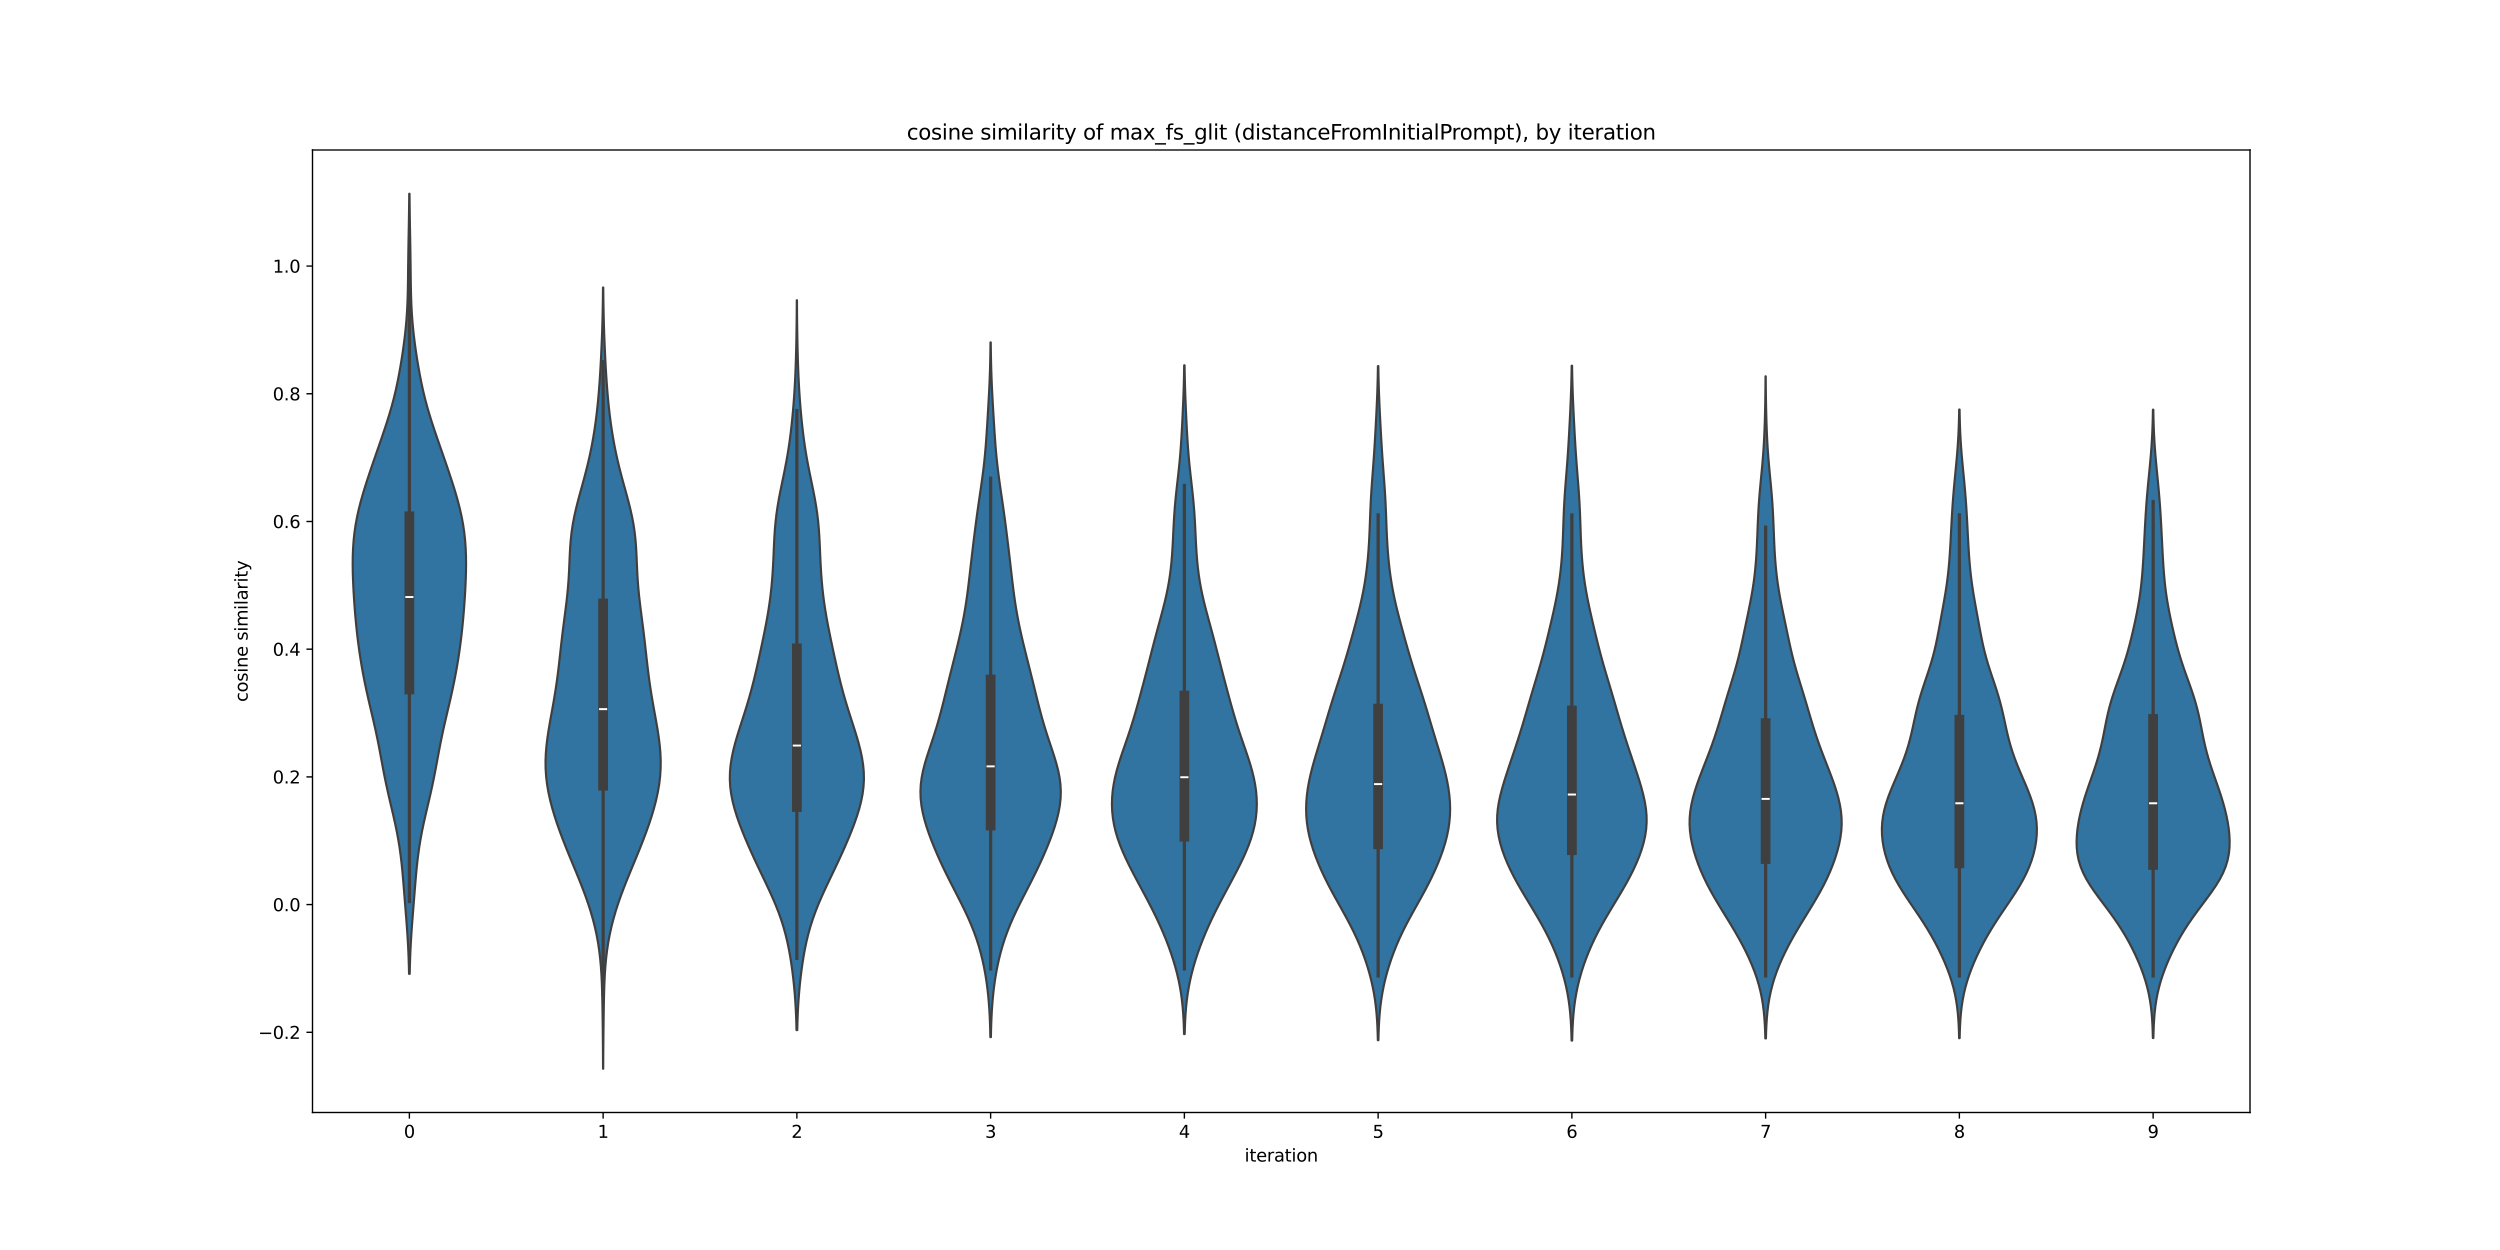 <?xml version="1.0" encoding="utf-8" standalone="no"?>
<!DOCTYPE svg PUBLIC "-//W3C//DTD SVG 1.1//EN"
  "http://www.w3.org/Graphics/SVG/1.1/DTD/svg11.dtd">
<svg xmlns:xlink="http://www.w3.org/1999/xlink" width="1440pt" height="720pt" viewBox="0 0 1440 720" xmlns="http://www.w3.org/2000/svg" version="1.1">
 <defs>
  <style type="text/css">*{stroke-linejoin: round; stroke-linecap: butt}</style>
 </defs>
 <g id="figure_1">
  <g id="patch_1">
   <path d="M 0 720 
L 1440 720 
L 1440 0 
L 0 0 
z
" style="fill: #ffffff"/>
  </g>
  <g id="axes_1">
   <g id="patch_2">
    <path d="M 180 640.8 
L 1296 640.8 
L 1296 86.4 
L 180 86.4 
z
" style="fill: #ffffff"/>
   </g>
   <g id="PolyCollection_1">
    <defs>
     <path id="m352fd0d50c" d="M 235.984 -159.073 
L 235.616 -159.073 
L 235.512 -163.612 
L 235.368 -168.15 
L 235.179 -172.689 
L 234.943 -177.228 
L 234.663 -181.766 
L 234.346 -186.305 
L 234.003 -190.844 
L 233.645 -195.382 
L 233.283 -199.921 
L 232.922 -204.46 
L 232.56 -208.998 
L 232.185 -213.537 
L 231.781 -218.076 
L 231.324 -222.614 
L 230.793 -227.153 
L 230.169 -231.691 
L 229.438 -236.23 
L 228.6 -240.769 
L 227.664 -245.307 
L 226.651 -249.846 
L 225.593 -254.385 
L 224.524 -258.923 
L 223.48 -263.462 
L 222.485 -268.001 
L 221.55 -272.539 
L 220.671 -277.078 
L 219.826 -281.617 
L 218.987 -286.155 
L 218.123 -290.694 
L 217.211 -295.233 
L 216.24 -299.771 
L 215.217 -304.31 
L 214.158 -308.849 
L 213.091 -313.387 
L 212.04 -317.926 
L 211.031 -322.465 
L 210.078 -327.003 
L 209.192 -331.542 
L 208.374 -336.081 
L 207.625 -340.619 
L 206.944 -345.158 
L 206.328 -349.697 
L 205.774 -354.235 
L 205.28 -358.774 
L 204.84 -363.313 
L 204.449 -367.851 
L 204.104 -372.39 
L 203.802 -376.928 
L 203.546 -381.467 
L 203.343 -386.006 
L 203.205 -390.544 
L 203.149 -395.083 
L 203.197 -399.622 
L 203.371 -404.16 
L 203.693 -408.699 
L 204.179 -413.238 
L 204.843 -417.776 
L 205.685 -422.315 
L 206.697 -426.854 
L 207.862 -431.392 
L 209.155 -435.931 
L 210.547 -440.47 
L 212.013 -445.008 
L 213.53 -449.547 
L 215.082 -454.086 
L 216.654 -458.624 
L 218.234 -463.163 
L 219.807 -467.702 
L 221.353 -472.24 
L 222.847 -476.779 
L 224.265 -481.318 
L 225.585 -485.856 
L 226.794 -490.395 
L 227.89 -494.934 
L 228.879 -499.472 
L 229.774 -504.011 
L 230.592 -508.55 
L 231.344 -513.088 
L 232.037 -517.627 
L 232.668 -522.166 
L 233.231 -526.704 
L 233.717 -531.243 
L 234.118 -535.781 
L 234.433 -540.32 
L 234.666 -544.859 
L 234.829 -549.397 
L 234.937 -553.936 
L 235.009 -558.475 
L 235.063 -563.013 
L 235.114 -567.552 
L 235.172 -572.091 
L 235.239 -576.629 
L 235.317 -581.168 
L 235.4 -585.707 
L 235.482 -590.245 
L 235.558 -594.784 
L 235.625 -599.323 
L 235.678 -603.861 
L 235.72 -608.4 
L 235.88 -608.4 
L 235.88 -608.4 
L 235.922 -603.861 
L 235.975 -599.323 
L 236.042 -594.784 
L 236.118 -590.245 
L 236.2 -585.707 
L 236.283 -581.168 
L 236.361 -576.629 
L 236.428 -572.091 
L 236.486 -567.552 
L 236.537 -563.013 
L 236.591 -558.475 
L 236.663 -553.936 
L 236.771 -549.397 
L 236.934 -544.859 
L 237.167 -540.32 
L 237.482 -535.781 
L 237.883 -531.243 
L 238.369 -526.704 
L 238.932 -522.166 
L 239.563 -517.627 
L 240.256 -513.088 
L 241.008 -508.55 
L 241.826 -504.011 
L 242.721 -499.472 
L 243.71 -494.934 
L 244.806 -490.395 
L 246.015 -485.856 
L 247.335 -481.318 
L 248.753 -476.779 
L 250.247 -472.24 
L 251.793 -467.702 
L 253.366 -463.163 
L 254.946 -458.624 
L 256.518 -454.086 
L 258.07 -449.547 
L 259.587 -445.008 
L 261.053 -440.47 
L 262.445 -435.931 
L 263.738 -431.392 
L 264.903 -426.854 
L 265.915 -422.315 
L 266.757 -417.776 
L 267.421 -413.238 
L 267.907 -408.699 
L 268.229 -404.16 
L 268.403 -399.622 
L 268.451 -395.083 
L 268.395 -390.544 
L 268.257 -386.006 
L 268.054 -381.467 
L 267.798 -376.928 
L 267.496 -372.39 
L 267.151 -367.851 
L 266.76 -363.313 
L 266.32 -358.774 
L 265.826 -354.235 
L 265.272 -349.697 
L 264.656 -345.158 
L 263.975 -340.619 
L 263.226 -336.081 
L 262.408 -331.542 
L 261.522 -327.003 
L 260.569 -322.465 
L 259.56 -317.926 
L 258.509 -313.387 
L 257.442 -308.849 
L 256.383 -304.31 
L 255.36 -299.771 
L 254.389 -295.233 
L 253.477 -290.694 
L 252.613 -286.155 
L 251.774 -281.617 
L 250.929 -277.078 
L 250.05 -272.539 
L 249.115 -268.001 
L 248.12 -263.462 
L 247.076 -258.923 
L 246.007 -254.385 
L 244.949 -249.846 
L 243.936 -245.307 
L 243 -240.769 
L 242.162 -236.23 
L 241.431 -231.691 
L 240.807 -227.153 
L 240.276 -222.614 
L 239.819 -218.076 
L 239.415 -213.537 
L 239.04 -208.998 
L 238.678 -204.46 
L 238.317 -199.921 
L 237.955 -195.382 
L 237.597 -190.844 
L 237.254 -186.305 
L 236.937 -181.766 
L 236.657 -177.228 
L 236.421 -172.689 
L 236.232 -168.15 
L 236.088 -163.612 
L 235.984 -159.073 
z
" style="stroke: #3f3f3f; stroke-width: 1.25"/>
    </defs>
    <g clip-path="url(#pd2a80c2c0e)">
     <use xlink:href="#m352fd0d50c" x="0" y="720" style="fill: #3274a1; stroke: #3f3f3f; stroke-width: 1.25"/>
    </g>
   </g>
   <g id="PolyCollection_2">
    <defs>
     <path id="md46dfda88b" d="M 347.44 -104.4 
L 347.36 -104.4 
L 347.34 -108.945 
L 347.314 -113.491 
L 347.281 -118.036 
L 347.24 -122.582 
L 347.194 -127.127 
L 347.14 -131.672 
L 347.078 -136.218 
L 347.006 -140.763 
L 346.915 -145.308 
L 346.795 -149.854 
L 346.631 -154.399 
L 346.405 -158.945 
L 346.095 -163.49 
L 345.679 -168.035 
L 345.137 -172.581 
L 344.452 -177.126 
L 343.611 -181.672 
L 342.608 -186.217 
L 341.441 -190.762 
L 340.117 -195.308 
L 338.645 -199.853 
L 337.042 -204.398 
L 335.328 -208.944 
L 333.53 -213.489 
L 331.674 -218.035 
L 329.792 -222.58 
L 327.913 -227.125 
L 326.066 -231.671 
L 324.276 -236.216 
L 322.566 -240.761 
L 320.955 -245.307 
L 319.463 -249.852 
L 318.111 -254.398 
L 316.923 -258.943 
L 315.923 -263.488 
L 315.137 -268.034 
L 314.587 -272.579 
L 314.285 -277.125 
L 314.232 -281.67 
L 314.413 -286.215 
L 314.804 -290.761 
L 315.368 -295.306 
L 316.06 -299.851 
L 316.837 -304.397 
L 317.656 -308.942 
L 318.476 -313.488 
L 319.266 -318.033 
L 320.003 -322.578 
L 320.677 -327.124 
L 321.285 -331.669 
L 321.839 -336.215 
L 322.355 -340.76 
L 322.857 -345.305 
L 323.366 -349.851 
L 323.899 -354.396 
L 324.463 -358.941 
L 325.05 -363.487 
L 325.643 -368.032 
L 326.212 -372.578 
L 326.727 -377.123 
L 327.162 -381.668 
L 327.505 -386.214 
L 327.764 -390.759 
L 327.967 -395.304 
L 328.16 -399.85 
L 328.401 -404.395 
L 328.747 -408.941 
L 329.244 -413.486 
L 329.921 -418.031 
L 330.782 -422.577 
L 331.808 -427.122 
L 332.96 -431.668 
L 334.191 -436.213 
L 335.448 -440.758 
L 336.685 -445.304 
L 337.867 -449.849 
L 338.97 -454.394 
L 339.982 -458.94 
L 340.897 -463.485 
L 341.719 -468.031 
L 342.453 -472.576 
L 343.104 -477.121 
L 343.679 -481.667 
L 344.185 -486.212 
L 344.628 -490.758 
L 345.015 -495.303 
L 345.356 -499.848 
L 345.658 -504.394 
L 345.928 -508.939 
L 346.172 -513.484 
L 346.393 -518.03 
L 346.591 -522.575 
L 346.767 -527.121 
L 346.918 -531.666 
L 347.045 -536.211 
L 347.147 -540.757 
L 347.226 -545.302 
L 347.285 -549.847 
L 347.327 -554.393 
L 347.473 -554.393 
L 347.473 -554.393 
L 347.515 -549.847 
L 347.574 -545.302 
L 347.653 -540.757 
L 347.755 -536.211 
L 347.882 -531.666 
L 348.033 -527.121 
L 348.209 -522.575 
L 348.407 -518.03 
L 348.628 -513.484 
L 348.872 -508.939 
L 349.142 -504.394 
L 349.444 -499.848 
L 349.785 -495.303 
L 350.172 -490.758 
L 350.615 -486.212 
L 351.121 -481.667 
L 351.696 -477.121 
L 352.347 -472.576 
L 353.081 -468.031 
L 353.903 -463.485 
L 354.818 -458.94 
L 355.83 -454.394 
L 356.933 -449.849 
L 358.115 -445.304 
L 359.352 -440.758 
L 360.609 -436.213 
L 361.84 -431.668 
L 362.992 -427.122 
L 364.018 -422.577 
L 364.879 -418.031 
L 365.556 -413.486 
L 366.053 -408.941 
L 366.399 -404.395 
L 366.64 -399.85 
L 366.833 -395.304 
L 367.036 -390.759 
L 367.295 -386.214 
L 367.638 -381.668 
L 368.073 -377.123 
L 368.588 -372.578 
L 369.157 -368.032 
L 369.75 -363.487 
L 370.337 -358.941 
L 370.901 -354.396 
L 371.434 -349.851 
L 371.943 -345.305 
L 372.445 -340.76 
L 372.961 -336.215 
L 373.515 -331.669 
L 374.123 -327.124 
L 374.797 -322.578 
L 375.534 -318.033 
L 376.324 -313.488 
L 377.144 -308.942 
L 377.963 -304.397 
L 378.74 -299.851 
L 379.432 -295.306 
L 379.996 -290.761 
L 380.387 -286.215 
L 380.568 -281.67 
L 380.515 -277.125 
L 380.213 -272.579 
L 379.663 -268.034 
L 378.877 -263.488 
L 377.877 -258.943 
L 376.689 -254.398 
L 375.337 -249.852 
L 373.845 -245.307 
L 372.234 -240.761 
L 370.524 -236.216 
L 368.734 -231.671 
L 366.887 -227.125 
L 365.008 -222.58 
L 363.126 -218.035 
L 361.27 -213.489 
L 359.472 -208.944 
L 357.758 -204.398 
L 356.155 -199.853 
L 354.683 -195.308 
L 353.359 -190.762 
L 352.192 -186.217 
L 351.189 -181.672 
L 350.348 -177.126 
L 349.663 -172.581 
L 349.121 -168.035 
L 348.705 -163.49 
L 348.395 -158.945 
L 348.169 -154.399 
L 348.005 -149.854 
L 347.885 -145.308 
L 347.794 -140.763 
L 347.722 -136.218 
L 347.66 -131.672 
L 347.606 -127.127 
L 347.56 -122.582 
L 347.519 -118.036 
L 347.486 -113.491 
L 347.46 -108.945 
L 347.44 -104.4 
z
" style="stroke: #3f3f3f; stroke-width: 1.25"/>
    </defs>
    <g clip-path="url(#pd2a80c2c0e)">
     <use xlink:href="#md46dfda88b" x="0" y="720" style="fill: #3274a1; stroke: #3f3f3f; stroke-width: 1.25"/>
    </g>
   </g>
   <g id="PolyCollection_3">
    <defs>
     <path id="m82b4160cc7" d="M 459.206 -126.665 
L 458.794 -126.665 
L 458.684 -130.911 
L 458.531 -135.158 
L 458.328 -139.404 
L 458.069 -143.651 
L 457.75 -147.897 
L 457.366 -152.144 
L 456.917 -156.391 
L 456.4 -160.637 
L 455.809 -164.884 
L 455.135 -169.13 
L 454.362 -173.377 
L 453.473 -177.623 
L 452.446 -181.87 
L 451.264 -186.117 
L 449.915 -190.363 
L 448.396 -194.61 
L 446.717 -198.856 
L 444.899 -203.103 
L 442.974 -207.349 
L 440.978 -211.596 
L 438.948 -215.843 
L 436.918 -220.089 
L 434.917 -224.336 
L 432.964 -228.582 
L 431.073 -232.829 
L 429.257 -237.075 
L 427.527 -241.322 
L 425.906 -245.569 
L 424.42 -249.815 
L 423.107 -254.062 
L 422.01 -258.308 
L 421.169 -262.555 
L 420.619 -266.801 
L 420.382 -271.048 
L 420.465 -275.295 
L 420.854 -279.541 
L 421.522 -283.788 
L 422.43 -288.034 
L 423.529 -292.281 
L 424.767 -296.527 
L 426.093 -300.774 
L 427.458 -305.021 
L 428.82 -309.267 
L 430.145 -313.514 
L 431.41 -317.76 
L 432.601 -322.007 
L 433.717 -326.253 
L 434.766 -330.5 
L 435.761 -334.747 
L 436.718 -338.993 
L 437.649 -343.24 
L 438.562 -347.486 
L 439.457 -351.733 
L 440.327 -355.979 
L 441.159 -360.226 
L 441.94 -364.473 
L 442.654 -368.719 
L 443.292 -372.966 
L 443.848 -377.212 
L 444.319 -381.459 
L 444.709 -385.705 
L 445.025 -389.952 
L 445.278 -394.199 
L 445.485 -398.445 
L 445.668 -402.692 
L 445.855 -406.938 
L 446.078 -411.185 
L 446.368 -415.431 
L 446.754 -419.678 
L 447.253 -423.925 
L 447.87 -428.171 
L 448.595 -432.418 
L 449.405 -436.664 
L 450.269 -440.911 
L 451.151 -445.157 
L 452.015 -449.404 
L 452.835 -453.651 
L 453.592 -457.897 
L 454.278 -462.144 
L 454.893 -466.39 
L 455.442 -470.637 
L 455.934 -474.883 
L 456.374 -479.13 
L 456.768 -483.376 
L 457.12 -487.623 
L 457.43 -491.87 
L 457.702 -496.116 
L 457.936 -500.363 
L 458.135 -504.609 
L 458.303 -508.856 
L 458.444 -513.102 
L 458.562 -517.349 
L 458.66 -521.596 
L 458.741 -525.842 
L 458.807 -530.089 
L 458.86 -534.335 
L 458.902 -538.582 
L 458.933 -542.828 
L 458.956 -547.075 
L 459.044 -547.075 
L 459.044 -547.075 
L 459.067 -542.828 
L 459.098 -538.582 
L 459.14 -534.335 
L 459.193 -530.089 
L 459.259 -525.842 
L 459.34 -521.596 
L 459.438 -517.349 
L 459.556 -513.102 
L 459.697 -508.856 
L 459.865 -504.609 
L 460.064 -500.363 
L 460.298 -496.116 
L 460.57 -491.87 
L 460.88 -487.623 
L 461.232 -483.376 
L 461.626 -479.13 
L 462.066 -474.883 
L 462.558 -470.637 
L 463.107 -466.39 
L 463.722 -462.144 
L 464.408 -457.897 
L 465.165 -453.651 
L 465.985 -449.404 
L 466.849 -445.157 
L 467.731 -440.911 
L 468.595 -436.664 
L 469.405 -432.418 
L 470.13 -428.171 
L 470.747 -423.925 
L 471.246 -419.678 
L 471.632 -415.431 
L 471.922 -411.185 
L 472.145 -406.938 
L 472.332 -402.692 
L 472.515 -398.445 
L 472.722 -394.199 
L 472.975 -389.952 
L 473.291 -385.705 
L 473.681 -381.459 
L 474.152 -377.212 
L 474.708 -372.966 
L 475.346 -368.719 
L 476.06 -364.473 
L 476.841 -360.226 
L 477.673 -355.979 
L 478.543 -351.733 
L 479.438 -347.486 
L 480.351 -343.24 
L 481.282 -338.993 
L 482.239 -334.747 
L 483.234 -330.5 
L 484.283 -326.253 
L 485.399 -322.007 
L 486.59 -317.76 
L 487.855 -313.514 
L 489.18 -309.267 
L 490.542 -305.021 
L 491.907 -300.774 
L 493.233 -296.527 
L 494.471 -292.281 
L 495.57 -288.034 
L 496.478 -283.788 
L 497.146 -279.541 
L 497.535 -275.295 
L 497.618 -271.048 
L 497.381 -266.801 
L 496.831 -262.555 
L 495.99 -258.308 
L 494.893 -254.062 
L 493.58 -249.815 
L 492.094 -245.569 
L 490.473 -241.322 
L 488.743 -237.075 
L 486.927 -232.829 
L 485.036 -228.582 
L 483.083 -224.336 
L 481.082 -220.089 
L 479.052 -215.843 
L 477.022 -211.596 
L 475.026 -207.349 
L 473.101 -203.103 
L 471.283 -198.856 
L 469.604 -194.61 
L 468.085 -190.363 
L 466.736 -186.117 
L 465.554 -181.87 
L 464.527 -177.623 
L 463.638 -173.377 
L 462.865 -169.13 
L 462.191 -164.884 
L 461.6 -160.637 
L 461.083 -156.391 
L 460.634 -152.144 
L 460.25 -147.897 
L 459.931 -143.651 
L 459.672 -139.404 
L 459.469 -135.158 
L 459.316 -130.911 
L 459.206 -126.665 
z
" style="stroke: #3f3f3f; stroke-width: 1.25"/>
    </defs>
    <g clip-path="url(#pd2a80c2c0e)">
     <use xlink:href="#m82b4160cc7" x="0" y="720" style="fill: #3274a1; stroke: #3f3f3f; stroke-width: 1.25"/>
    </g>
   </g>
   <g id="PolyCollection_4">
    <defs>
     <path id="m9715810bc0" d="M 570.752 -122.609 
L 570.448 -122.609 
L 570.361 -126.651 
L 570.237 -130.693 
L 570.065 -134.735 
L 569.837 -138.777 
L 569.541 -142.819 
L 569.17 -146.861 
L 568.714 -150.904 
L 568.168 -154.946 
L 567.523 -158.988 
L 566.769 -163.03 
L 565.897 -167.072 
L 564.896 -171.114 
L 563.753 -175.156 
L 562.459 -179.198 
L 561.007 -183.24 
L 559.4 -187.282 
L 557.647 -191.324 
L 555.767 -195.366 
L 553.788 -199.409 
L 551.743 -203.451 
L 549.668 -207.493 
L 547.599 -211.535 
L 545.566 -215.577 
L 543.592 -219.619 
L 541.693 -223.661 
L 539.879 -227.703 
L 538.157 -231.745 
L 536.536 -235.787 
L 535.031 -239.829 
L 533.665 -243.871 
L 532.47 -247.913 
L 531.484 -251.956 
L 530.75 -255.998 
L 530.305 -260.04 
L 530.177 -264.082 
L 530.376 -268.124 
L 530.895 -272.166 
L 531.699 -276.208 
L 532.74 -280.25 
L 533.953 -284.292 
L 535.268 -288.334 
L 536.619 -292.376 
L 537.952 -296.418 
L 539.23 -300.461 
L 540.433 -304.503 
L 541.561 -308.545 
L 542.625 -312.587 
L 543.644 -316.629 
L 544.641 -320.671 
L 545.632 -324.713 
L 546.63 -328.755 
L 547.638 -332.797 
L 548.656 -336.839 
L 549.675 -340.881 
L 550.685 -344.923 
L 551.675 -348.965 
L 552.631 -353.008 
L 553.539 -357.05 
L 554.389 -361.092 
L 555.169 -365.134 
L 555.878 -369.176 
L 556.516 -373.218 
L 557.092 -377.26 
L 557.618 -381.302 
L 558.11 -385.344 
L 558.582 -389.386 
L 559.047 -393.428 
L 559.514 -397.47 
L 559.986 -401.513 
L 560.467 -405.555 
L 560.959 -409.597 
L 561.462 -413.639 
L 561.98 -417.681 
L 562.517 -421.723 
L 563.074 -425.765 
L 563.651 -429.807 
L 564.241 -433.849 
L 564.834 -437.891 
L 565.414 -441.933 
L 565.968 -445.975 
L 566.479 -450.017 
L 566.939 -454.06 
L 567.345 -458.102 
L 567.699 -462.144 
L 568.011 -466.186 
L 568.293 -470.228 
L 568.554 -474.27 
L 568.805 -478.312 
L 569.05 -482.354 
L 569.288 -486.396 
L 569.517 -490.438 
L 569.73 -494.48 
L 569.922 -498.522 
L 570.088 -502.565 
L 570.226 -506.607 
L 570.337 -510.649 
L 570.421 -514.691 
L 570.482 -518.733 
L 570.525 -522.775 
L 570.675 -522.775 
L 570.675 -522.775 
L 570.718 -518.733 
L 570.779 -514.691 
L 570.863 -510.649 
L 570.974 -506.607 
L 571.112 -502.565 
L 571.278 -498.522 
L 571.47 -494.48 
L 571.683 -490.438 
L 571.912 -486.396 
L 572.15 -482.354 
L 572.395 -478.312 
L 572.646 -474.27 
L 572.907 -470.228 
L 573.189 -466.186 
L 573.501 -462.144 
L 573.855 -458.102 
L 574.261 -454.06 
L 574.721 -450.017 
L 575.232 -445.975 
L 575.786 -441.933 
L 576.366 -437.891 
L 576.959 -433.849 
L 577.549 -429.807 
L 578.126 -425.765 
L 578.683 -421.723 
L 579.22 -417.681 
L 579.738 -413.639 
L 580.241 -409.597 
L 580.733 -405.555 
L 581.214 -401.513 
L 581.686 -397.47 
L 582.153 -393.428 
L 582.618 -389.386 
L 583.09 -385.344 
L 583.582 -381.302 
L 584.108 -377.26 
L 584.684 -373.218 
L 585.322 -369.176 
L 586.031 -365.134 
L 586.811 -361.092 
L 587.661 -357.05 
L 588.569 -353.008 
L 589.525 -348.965 
L 590.515 -344.923 
L 591.525 -340.881 
L 592.544 -336.839 
L 593.562 -332.797 
L 594.57 -328.755 
L 595.568 -324.713 
L 596.559 -320.671 
L 597.556 -316.629 
L 598.575 -312.587 
L 599.639 -308.545 
L 600.767 -304.503 
L 601.97 -300.461 
L 603.248 -296.418 
L 604.581 -292.376 
L 605.932 -288.334 
L 607.247 -284.292 
L 608.46 -280.25 
L 609.501 -276.208 
L 610.305 -272.166 
L 610.824 -268.124 
L 611.023 -264.082 
L 610.895 -260.04 
L 610.45 -255.998 
L 609.716 -251.956 
L 608.73 -247.913 
L 607.535 -243.871 
L 606.169 -239.829 
L 604.664 -235.787 
L 603.043 -231.745 
L 601.321 -227.703 
L 599.507 -223.661 
L 597.608 -219.619 
L 595.634 -215.577 
L 593.601 -211.535 
L 591.532 -207.493 
L 589.457 -203.451 
L 587.412 -199.409 
L 585.433 -195.366 
L 583.553 -191.324 
L 581.8 -187.282 
L 580.193 -183.24 
L 578.741 -179.198 
L 577.447 -175.156 
L 576.304 -171.114 
L 575.303 -167.072 
L 574.431 -163.03 
L 573.677 -158.988 
L 573.032 -154.946 
L 572.486 -150.904 
L 572.03 -146.861 
L 571.659 -142.819 
L 571.363 -138.777 
L 571.135 -134.735 
L 570.963 -130.693 
L 570.839 -126.651 
L 570.752 -122.609 
z
" style="stroke: #3f3f3f; stroke-width: 1.25"/>
    </defs>
    <g clip-path="url(#pd2a80c2c0e)">
     <use xlink:href="#m9715810bc0" x="0" y="720" style="fill: #3274a1; stroke: #3f3f3f; stroke-width: 1.25"/>
    </g>
   </g>
   <g id="PolyCollection_5">
    <defs>
     <path id="mb0f9e57607" d="M 682.38 -124.376 
L 682.02 -124.376 
L 681.91 -128.267 
L 681.749 -132.158 
L 681.521 -136.049 
L 681.209 -139.94 
L 680.798 -143.831 
L 680.274 -147.722 
L 679.626 -151.613 
L 678.848 -155.504 
L 677.939 -159.395 
L 676.9 -163.286 
L 675.738 -167.177 
L 674.458 -171.068 
L 673.067 -174.959 
L 671.568 -178.85 
L 669.967 -182.741 
L 668.264 -186.632 
L 666.466 -190.523 
L 664.578 -194.414 
L 662.612 -198.305 
L 660.584 -202.196 
L 658.514 -206.087 
L 656.425 -209.978 
L 654.343 -213.869 
L 652.296 -217.76 
L 650.315 -221.651 
L 648.433 -225.542 
L 646.685 -229.433 
L 645.106 -233.324 
L 643.727 -237.215 
L 642.574 -241.106 
L 641.667 -244.997 
L 641.015 -248.888 
L 640.619 -252.779 
L 640.476 -256.67 
L 640.579 -260.561 
L 640.918 -264.452 
L 641.482 -268.343 
L 642.255 -272.234 
L 643.216 -276.125 
L 644.334 -280.016 
L 645.573 -283.907 
L 646.887 -287.798 
L 648.234 -291.689 
L 649.572 -295.58 
L 650.873 -299.471 
L 652.117 -303.362 
L 653.303 -307.253 
L 654.436 -311.144 
L 655.528 -315.035 
L 656.593 -318.926 
L 657.64 -322.817 
L 658.675 -326.708 
L 659.698 -330.599 
L 660.71 -334.49 
L 661.711 -338.381 
L 662.706 -342.272 
L 663.704 -346.163 
L 664.715 -350.054 
L 665.744 -353.945 
L 666.793 -357.836 
L 667.855 -361.727 
L 668.912 -365.618 
L 669.943 -369.509 
L 670.922 -373.4 
L 671.824 -377.291 
L 672.631 -381.182 
L 673.332 -385.073 
L 673.925 -388.964 
L 674.413 -392.855 
L 674.807 -396.746 
L 675.121 -400.637 
L 675.373 -404.528 
L 675.582 -408.419 
L 675.769 -412.31 
L 675.956 -416.201 
L 676.163 -420.092 
L 676.407 -423.983 
L 676.7 -427.874 
L 677.044 -431.765 
L 677.435 -435.656 
L 677.862 -439.547 
L 678.304 -443.438 
L 678.744 -447.329 
L 679.161 -451.22 
L 679.542 -455.111 
L 679.88 -459.002 
L 680.176 -462.893 
L 680.434 -466.784 
L 680.664 -470.675 
L 680.873 -474.566 
L 681.069 -478.457 
L 681.253 -482.348 
L 681.427 -486.239 
L 681.587 -490.13 
L 681.729 -494.021 
L 681.851 -497.912 
L 681.951 -501.803 
L 682.029 -505.694 
L 682.087 -509.585 
L 682.313 -509.585 
L 682.313 -509.585 
L 682.371 -505.694 
L 682.449 -501.803 
L 682.549 -497.912 
L 682.671 -494.021 
L 682.813 -490.13 
L 682.973 -486.239 
L 683.147 -482.348 
L 683.331 -478.457 
L 683.527 -474.566 
L 683.736 -470.675 
L 683.966 -466.784 
L 684.224 -462.893 
L 684.52 -459.002 
L 684.858 -455.111 
L 685.239 -451.22 
L 685.656 -447.329 
L 686.096 -443.438 
L 686.538 -439.547 
L 686.965 -435.656 
L 687.356 -431.765 
L 687.7 -427.874 
L 687.993 -423.983 
L 688.237 -420.092 
L 688.444 -416.201 
L 688.631 -412.31 
L 688.818 -408.419 
L 689.027 -404.528 
L 689.279 -400.637 
L 689.593 -396.746 
L 689.987 -392.855 
L 690.475 -388.964 
L 691.068 -385.073 
L 691.769 -381.182 
L 692.576 -377.291 
L 693.478 -373.4 
L 694.457 -369.509 
L 695.488 -365.618 
L 696.545 -361.727 
L 697.607 -357.836 
L 698.656 -353.945 
L 699.685 -350.054 
L 700.696 -346.163 
L 701.694 -342.272 
L 702.689 -338.381 
L 703.69 -334.49 
L 704.702 -330.599 
L 705.725 -326.708 
L 706.76 -322.817 
L 707.807 -318.926 
L 708.872 -315.035 
L 709.964 -311.144 
L 711.097 -307.253 
L 712.283 -303.362 
L 713.527 -299.471 
L 714.828 -295.58 
L 716.166 -291.689 
L 717.513 -287.798 
L 718.827 -283.907 
L 720.066 -280.016 
L 721.184 -276.125 
L 722.145 -272.234 
L 722.918 -268.343 
L 723.482 -264.452 
L 723.821 -260.561 
L 723.924 -256.67 
L 723.781 -252.779 
L 723.385 -248.888 
L 722.733 -244.997 
L 721.826 -241.106 
L 720.673 -237.215 
L 719.294 -233.324 
L 717.715 -229.433 
L 715.967 -225.542 
L 714.085 -221.651 
L 712.104 -217.76 
L 710.057 -213.869 
L 707.975 -209.978 
L 705.886 -206.087 
L 703.816 -202.196 
L 701.788 -198.305 
L 699.822 -194.414 
L 697.934 -190.523 
L 696.136 -186.632 
L 694.433 -182.741 
L 692.832 -178.85 
L 691.333 -174.959 
L 689.942 -171.068 
L 688.662 -167.177 
L 687.5 -163.286 
L 686.461 -159.395 
L 685.552 -155.504 
L 684.774 -151.613 
L 684.126 -147.722 
L 683.602 -143.831 
L 683.191 -139.94 
L 682.879 -136.049 
L 682.651 -132.158 
L 682.49 -128.267 
L 682.38 -124.376 
z
" style="stroke: #3f3f3f; stroke-width: 1.25"/>
    </defs>
    <g clip-path="url(#pd2a80c2c0e)">
     <use xlink:href="#mb0f9e57607" x="0" y="720" style="fill: #3274a1; stroke: #3f3f3f; stroke-width: 1.25"/>
    </g>
   </g>
   <g id="PolyCollection_6">
    <defs>
     <path id="m7d8766a57d" d="M 793.96 -120.848 
L 793.64 -120.848 
L 793.538 -124.77 
L 793.386 -128.692 
L 793.168 -132.614 
L 792.867 -136.536 
L 792.466 -140.458 
L 791.951 -144.38 
L 791.311 -148.302 
L 790.538 -152.224 
L 789.63 -156.146 
L 788.588 -160.068 
L 787.413 -163.99 
L 786.106 -167.912 
L 784.666 -171.834 
L 783.09 -175.756 
L 781.377 -179.678 
L 779.526 -183.6 
L 777.549 -187.522 
L 775.465 -191.444 
L 773.306 -195.366 
L 771.112 -199.288 
L 768.927 -203.21 
L 766.791 -207.132 
L 764.738 -211.054 
L 762.792 -214.976 
L 760.968 -218.898 
L 759.277 -222.82 
L 757.731 -226.743 
L 756.343 -230.665 
L 755.132 -234.587 
L 754.119 -238.509 
L 753.323 -242.431 
L 752.757 -246.353 
L 752.426 -250.275 
L 752.327 -254.197 
L 752.45 -258.119 
L 752.781 -262.041 
L 753.303 -265.963 
L 754 -269.885 
L 754.852 -273.807 
L 755.833 -277.729 
L 756.915 -281.651 
L 758.067 -285.573 
L 759.256 -289.495 
L 760.455 -293.417 
L 761.646 -297.339 
L 762.823 -301.261 
L 763.99 -305.183 
L 765.162 -309.105 
L 766.351 -313.027 
L 767.568 -316.949 
L 768.814 -320.871 
L 770.083 -324.793 
L 771.359 -328.715 
L 772.624 -332.637 
L 773.862 -336.559 
L 775.062 -340.481 
L 776.223 -344.403 
L 777.351 -348.325 
L 778.453 -352.247 
L 779.536 -356.169 
L 780.602 -360.091 
L 781.643 -364.013 
L 782.648 -367.935 
L 783.598 -371.857 
L 784.478 -375.779 
L 785.273 -379.701 
L 785.979 -383.623 
L 786.594 -387.545 
L 787.124 -391.467 
L 787.576 -395.389 
L 787.956 -399.311 
L 788.271 -403.233 
L 788.529 -407.156 
L 788.738 -411.078 
L 788.91 -415 
L 789.06 -418.922 
L 789.205 -422.844 
L 789.362 -426.766 
L 789.543 -430.688 
L 789.757 -434.61 
L 790.005 -438.532 
L 790.28 -442.454 
L 790.573 -446.376 
L 790.87 -450.298 
L 791.16 -454.22 
L 791.435 -458.142 
L 791.693 -462.064 
L 791.933 -465.986 
L 792.159 -469.908 
L 792.375 -473.83 
L 792.583 -477.752 
L 792.784 -481.674 
L 792.973 -485.596 
L 793.147 -489.518 
L 793.302 -493.44 
L 793.434 -497.362 
L 793.541 -501.284 
L 793.624 -505.206 
L 793.685 -509.128 
L 793.915 -509.128 
L 793.915 -509.128 
L 793.976 -505.206 
L 794.059 -501.284 
L 794.166 -497.362 
L 794.298 -493.44 
L 794.453 -489.518 
L 794.627 -485.596 
L 794.816 -481.674 
L 795.017 -477.752 
L 795.225 -473.83 
L 795.441 -469.908 
L 795.667 -465.986 
L 795.907 -462.064 
L 796.165 -458.142 
L 796.44 -454.22 
L 796.73 -450.298 
L 797.027 -446.376 
L 797.32 -442.454 
L 797.595 -438.532 
L 797.843 -434.61 
L 798.057 -430.688 
L 798.238 -426.766 
L 798.395 -422.844 
L 798.54 -418.922 
L 798.69 -415 
L 798.862 -411.078 
L 799.071 -407.156 
L 799.329 -403.233 
L 799.644 -399.311 
L 800.024 -395.389 
L 800.476 -391.467 
L 801.006 -387.545 
L 801.621 -383.623 
L 802.327 -379.701 
L 803.122 -375.779 
L 804.002 -371.857 
L 804.952 -367.935 
L 805.957 -364.013 
L 806.998 -360.091 
L 808.064 -356.169 
L 809.147 -352.247 
L 810.249 -348.325 
L 811.377 -344.403 
L 812.538 -340.481 
L 813.738 -336.559 
L 814.976 -332.637 
L 816.241 -328.715 
L 817.517 -324.793 
L 818.786 -320.871 
L 820.032 -316.949 
L 821.249 -313.027 
L 822.438 -309.105 
L 823.61 -305.183 
L 824.777 -301.261 
L 825.954 -297.339 
L 827.145 -293.417 
L 828.344 -289.495 
L 829.533 -285.573 
L 830.685 -281.651 
L 831.767 -277.729 
L 832.748 -273.807 
L 833.6 -269.885 
L 834.297 -265.963 
L 834.819 -262.041 
L 835.15 -258.119 
L 835.273 -254.197 
L 835.174 -250.275 
L 834.843 -246.353 
L 834.277 -242.431 
L 833.481 -238.509 
L 832.468 -234.587 
L 831.257 -230.665 
L 829.869 -226.743 
L 828.323 -222.82 
L 826.632 -218.898 
L 824.808 -214.976 
L 822.862 -211.054 
L 820.809 -207.132 
L 818.673 -203.21 
L 816.488 -199.288 
L 814.294 -195.366 
L 812.135 -191.444 
L 810.051 -187.522 
L 808.074 -183.6 
L 806.223 -179.678 
L 804.51 -175.756 
L 802.934 -171.834 
L 801.494 -167.912 
L 800.187 -163.99 
L 799.012 -160.068 
L 797.97 -156.146 
L 797.062 -152.224 
L 796.289 -148.302 
L 795.649 -144.38 
L 795.134 -140.458 
L 794.733 -136.536 
L 794.432 -132.614 
L 794.214 -128.692 
L 794.062 -124.77 
L 793.96 -120.848 
z
" style="stroke: #3f3f3f; stroke-width: 1.25"/>
    </defs>
    <g clip-path="url(#pd2a80c2c0e)">
     <use xlink:href="#m7d8766a57d" x="0" y="720" style="fill: #3274a1; stroke: #3f3f3f; stroke-width: 1.25"/>
    </g>
   </g>
   <g id="PolyCollection_7">
    <defs>
     <path id="m4579bd4c51" d="M 905.566 -120.634 
L 905.234 -120.634 
L 905.129 -124.561 
L 904.971 -128.487 
L 904.746 -132.413 
L 904.434 -136.34 
L 904.019 -140.266 
L 903.482 -144.192 
L 902.812 -148.119 
L 901.998 -152.045 
L 901.036 -155.971 
L 899.925 -159.898 
L 898.665 -163.824 
L 897.258 -167.75 
L 895.706 -171.677 
L 894.009 -175.603 
L 892.167 -179.529 
L 890.184 -183.456 
L 888.067 -187.382 
L 885.835 -191.308 
L 883.515 -195.235 
L 881.144 -199.161 
L 878.767 -203.087 
L 876.431 -207.014 
L 874.178 -210.94 
L 872.046 -214.866 
L 870.063 -218.793 
L 868.254 -222.719 
L 866.638 -226.645 
L 865.238 -230.572 
L 864.082 -234.498 
L 863.197 -238.424 
L 862.611 -242.351 
L 862.341 -246.277 
L 862.389 -250.203 
L 862.74 -254.13 
L 863.363 -258.056 
L 864.212 -261.982 
L 865.237 -265.909 
L 866.39 -269.835 
L 867.627 -273.761 
L 868.916 -277.688 
L 870.231 -281.614 
L 871.552 -285.54 
L 872.863 -289.467 
L 874.148 -293.393 
L 875.4 -297.319 
L 876.612 -301.246 
L 877.789 -305.172 
L 878.941 -309.098 
L 880.081 -313.025 
L 881.225 -316.951 
L 882.381 -320.877 
L 883.552 -324.804 
L 884.729 -328.73 
L 885.898 -332.656 
L 887.041 -336.583 
L 888.146 -340.509 
L 889.205 -344.436 
L 890.219 -348.362 
L 891.198 -352.288 
L 892.15 -356.215 
L 893.083 -360.141 
L 893.997 -364.067 
L 894.884 -367.994 
L 895.732 -371.92 
L 896.524 -375.846 
L 897.247 -379.773 
L 897.891 -383.699 
L 898.451 -387.625 
L 898.926 -391.552 
L 899.321 -395.478 
L 899.642 -399.404 
L 899.898 -403.331 
L 900.099 -407.257 
L 900.261 -411.183 
L 900.398 -415.11 
L 900.529 -419.036 
L 900.671 -422.962 
L 900.838 -426.889 
L 901.042 -430.815 
L 901.284 -434.741 
L 901.561 -438.668 
L 901.863 -442.594 
L 902.177 -446.52 
L 902.49 -450.447 
L 902.789 -454.373 
L 903.069 -458.299 
L 903.326 -462.226 
L 903.564 -466.152 
L 903.787 -470.078 
L 903.999 -474.005 
L 904.203 -477.931 
L 904.399 -481.857 
L 904.585 -485.784 
L 904.756 -489.71 
L 904.908 -493.636 
L 905.038 -497.563 
L 905.143 -501.489 
L 905.225 -505.415 
L 905.286 -509.342 
L 905.514 -509.342 
L 905.514 -509.342 
L 905.575 -505.415 
L 905.657 -501.489 
L 905.762 -497.563 
L 905.892 -493.636 
L 906.044 -489.71 
L 906.215 -485.784 
L 906.401 -481.857 
L 906.597 -477.931 
L 906.801 -474.005 
L 907.013 -470.078 
L 907.236 -466.152 
L 907.474 -462.226 
L 907.731 -458.299 
L 908.011 -454.373 
L 908.31 -450.447 
L 908.623 -446.52 
L 908.937 -442.594 
L 909.239 -438.668 
L 909.516 -434.741 
L 909.758 -430.815 
L 909.962 -426.889 
L 910.129 -422.962 
L 910.271 -419.036 
L 910.402 -415.11 
L 910.539 -411.183 
L 910.701 -407.257 
L 910.902 -403.331 
L 911.158 -399.404 
L 911.479 -395.478 
L 911.874 -391.552 
L 912.349 -387.625 
L 912.909 -383.699 
L 913.553 -379.773 
L 914.276 -375.846 
L 915.068 -371.92 
L 915.916 -367.994 
L 916.803 -364.067 
L 917.717 -360.141 
L 918.65 -356.215 
L 919.602 -352.288 
L 920.581 -348.362 
L 921.595 -344.436 
L 922.654 -340.509 
L 923.759 -336.583 
L 924.902 -332.656 
L 926.071 -328.73 
L 927.248 -324.804 
L 928.419 -320.877 
L 929.575 -316.951 
L 930.719 -313.025 
L 931.859 -309.098 
L 933.011 -305.172 
L 934.188 -301.246 
L 935.4 -297.319 
L 936.652 -293.393 
L 937.937 -289.467 
L 939.248 -285.54 
L 940.569 -281.614 
L 941.884 -277.688 
L 943.173 -273.761 
L 944.41 -269.835 
L 945.563 -265.909 
L 946.588 -261.982 
L 947.437 -258.056 
L 948.06 -254.13 
L 948.411 -250.203 
L 948.459 -246.277 
L 948.189 -242.351 
L 947.603 -238.424 
L 946.718 -234.498 
L 945.562 -230.572 
L 944.162 -226.645 
L 942.546 -222.719 
L 940.737 -218.793 
L 938.754 -214.866 
L 936.622 -210.94 
L 934.369 -207.014 
L 932.033 -203.087 
L 929.656 -199.161 
L 927.285 -195.235 
L 924.965 -191.308 
L 922.733 -187.382 
L 920.616 -183.456 
L 918.633 -179.529 
L 916.791 -175.603 
L 915.094 -171.677 
L 913.542 -167.75 
L 912.135 -163.824 
L 910.875 -159.898 
L 909.764 -155.971 
L 908.802 -152.045 
L 907.988 -148.119 
L 907.318 -144.192 
L 906.781 -140.266 
L 906.366 -136.34 
L 906.054 -132.413 
L 905.829 -128.487 
L 905.671 -124.561 
L 905.566 -120.634 
z
" style="stroke: #3f3f3f; stroke-width: 1.25"/>
    </defs>
    <g clip-path="url(#pd2a80c2c0e)">
     <use xlink:href="#m4579bd4c51" x="0" y="720" style="fill: #3274a1; stroke: #3f3f3f; stroke-width: 1.25"/>
    </g>
   </g>
   <g id="PolyCollection_8">
    <defs>
     <path id="mdb31ac61fb" d="M 1017.168 -121.876 
L 1016.832 -121.876 
L 1016.72 -125.728 
L 1016.55 -129.58 
L 1016.3 -133.432 
L 1015.948 -137.284 
L 1015.469 -141.136 
L 1014.843 -144.988 
L 1014.05 -148.84 
L 1013.078 -152.692 
L 1011.921 -156.544 
L 1010.58 -160.396 
L 1009.063 -164.248 
L 1007.381 -168.1 
L 1005.546 -171.952 
L 1003.571 -175.804 
L 1001.472 -179.656 
L 999.265 -183.508 
L 996.972 -187.36 
L 994.622 -191.212 
L 992.251 -195.064 
L 989.9 -198.917 
L 987.615 -202.769 
L 985.434 -206.621 
L 983.391 -210.473 
L 981.506 -214.325 
L 979.788 -218.177 
L 978.242 -222.029 
L 976.871 -225.881 
L 975.682 -229.733 
L 974.694 -233.585 
L 973.932 -237.437 
L 973.425 -241.289 
L 973.197 -245.141 
L 973.265 -248.993 
L 973.625 -252.845 
L 974.263 -256.697 
L 975.149 -260.549 
L 976.242 -264.401 
L 977.501 -268.253 
L 978.881 -272.105 
L 980.34 -275.958 
L 981.837 -279.81 
L 983.336 -283.662 
L 984.805 -287.514 
L 986.219 -291.366 
L 987.561 -295.218 
L 988.83 -299.07 
L 990.033 -302.922 
L 991.19 -306.774 
L 992.326 -310.626 
L 993.463 -314.478 
L 994.619 -318.33 
L 995.795 -322.182 
L 996.983 -326.034 
L 998.16 -329.886 
L 999.3 -333.738 
L 1000.378 -337.59 
L 1001.382 -341.442 
L 1002.311 -345.294 
L 1003.179 -349.146 
L 1004.005 -352.998 
L 1004.813 -356.851 
L 1005.618 -360.703 
L 1006.424 -364.555 
L 1007.225 -368.407 
L 1008.003 -372.259 
L 1008.738 -376.111 
L 1009.41 -379.963 
L 1010.006 -383.815 
L 1010.52 -387.667 
L 1010.952 -391.519 
L 1011.308 -395.371 
L 1011.599 -399.223 
L 1011.834 -403.075 
L 1012.026 -406.927 
L 1012.19 -410.779 
L 1012.34 -414.631 
L 1012.493 -418.483 
L 1012.663 -422.335 
L 1012.865 -426.187 
L 1013.108 -430.039 
L 1013.395 -433.892 
L 1013.721 -437.744 
L 1014.077 -441.596 
L 1014.447 -445.448 
L 1014.813 -449.3 
L 1015.162 -453.152 
L 1015.479 -457.004 
L 1015.758 -460.856 
L 1015.996 -464.708 
L 1016.196 -468.56 
L 1016.362 -472.412 
L 1016.499 -476.264 
L 1016.611 -480.116 
L 1016.704 -483.968 
L 1016.78 -487.82 
L 1016.841 -491.672 
L 1016.888 -495.524 
L 1016.924 -499.376 
L 1016.951 -503.228 
L 1017.049 -503.228 
L 1017.049 -503.228 
L 1017.076 -499.376 
L 1017.112 -495.524 
L 1017.159 -491.672 
L 1017.22 -487.82 
L 1017.296 -483.968 
L 1017.389 -480.116 
L 1017.501 -476.264 
L 1017.638 -472.412 
L 1017.804 -468.56 
L 1018.004 -464.708 
L 1018.242 -460.856 
L 1018.521 -457.004 
L 1018.838 -453.152 
L 1019.187 -449.3 
L 1019.553 -445.448 
L 1019.923 -441.596 
L 1020.279 -437.744 
L 1020.605 -433.892 
L 1020.892 -430.039 
L 1021.135 -426.187 
L 1021.337 -422.335 
L 1021.507 -418.483 
L 1021.66 -414.631 
L 1021.81 -410.779 
L 1021.974 -406.927 
L 1022.166 -403.075 
L 1022.401 -399.223 
L 1022.692 -395.371 
L 1023.048 -391.519 
L 1023.48 -387.667 
L 1023.994 -383.815 
L 1024.59 -379.963 
L 1025.262 -376.111 
L 1025.997 -372.259 
L 1026.775 -368.407 
L 1027.576 -364.555 
L 1028.382 -360.703 
L 1029.187 -356.851 
L 1029.995 -352.998 
L 1030.821 -349.146 
L 1031.689 -345.294 
L 1032.618 -341.442 
L 1033.622 -337.59 
L 1034.7 -333.738 
L 1035.84 -329.886 
L 1037.017 -326.034 
L 1038.205 -322.182 
L 1039.381 -318.33 
L 1040.537 -314.478 
L 1041.674 -310.626 
L 1042.81 -306.774 
L 1043.967 -302.922 
L 1045.17 -299.07 
L 1046.439 -295.218 
L 1047.781 -291.366 
L 1049.195 -287.514 
L 1050.664 -283.662 
L 1052.163 -279.81 
L 1053.66 -275.958 
L 1055.119 -272.105 
L 1056.499 -268.253 
L 1057.758 -264.401 
L 1058.851 -260.549 
L 1059.737 -256.697 
L 1060.375 -252.845 
L 1060.735 -248.993 
L 1060.803 -245.141 
L 1060.575 -241.289 
L 1060.068 -237.437 
L 1059.306 -233.585 
L 1058.318 -229.733 
L 1057.129 -225.881 
L 1055.758 -222.029 
L 1054.212 -218.177 
L 1052.494 -214.325 
L 1050.609 -210.473 
L 1048.566 -206.621 
L 1046.385 -202.769 
L 1044.1 -198.917 
L 1041.749 -195.064 
L 1039.378 -191.212 
L 1037.028 -187.36 
L 1034.735 -183.508 
L 1032.528 -179.656 
L 1030.429 -175.804 
L 1028.454 -171.952 
L 1026.619 -168.1 
L 1024.937 -164.248 
L 1023.42 -160.396 
L 1022.079 -156.544 
L 1020.922 -152.692 
L 1019.95 -148.84 
L 1019.157 -144.988 
L 1018.531 -141.136 
L 1018.052 -137.284 
L 1017.7 -133.432 
L 1017.45 -129.58 
L 1017.28 -125.728 
L 1017.168 -121.876 
z
" style="stroke: #3f3f3f; stroke-width: 1.25"/>
    </defs>
    <g clip-path="url(#pd2a80c2c0e)">
     <use xlink:href="#mdb31ac61fb" x="0" y="720" style="fill: #3274a1; stroke: #3f3f3f; stroke-width: 1.25"/>
    </g>
   </g>
   <g id="PolyCollection_9">
    <defs>
     <path id="m1f071cf8b9" d="M 1128.748 -122.013 
L 1128.452 -122.013 
L 1128.355 -125.671 
L 1128.207 -129.329 
L 1127.989 -132.986 
L 1127.68 -136.644 
L 1127.259 -140.301 
L 1126.703 -143.959 
L 1125.995 -147.617 
L 1125.123 -151.274 
L 1124.084 -154.932 
L 1122.88 -158.589 
L 1121.52 -162.247 
L 1120.017 -165.905 
L 1118.38 -169.562 
L 1116.617 -173.22 
L 1114.73 -176.877 
L 1112.715 -180.535 
L 1110.572 -184.193 
L 1108.305 -187.85 
L 1105.929 -191.508 
L 1103.474 -195.166 
L 1100.984 -198.823 
L 1098.513 -202.481 
L 1096.122 -206.138 
L 1093.869 -209.796 
L 1091.801 -213.454 
L 1089.953 -217.111 
L 1088.344 -220.769 
L 1086.983 -224.426 
L 1085.871 -228.084 
L 1085.007 -231.742 
L 1084.395 -235.399 
L 1084.042 -239.057 
L 1083.96 -242.714 
L 1084.159 -246.372 
L 1084.642 -250.03 
L 1085.401 -253.687 
L 1086.416 -257.345 
L 1087.648 -261.003 
L 1089.05 -264.66 
L 1090.565 -268.318 
L 1092.135 -271.975 
L 1093.7 -275.633 
L 1095.21 -279.291 
L 1096.624 -282.948 
L 1097.912 -286.606 
L 1099.062 -290.263 
L 1100.079 -293.921 
L 1100.982 -297.579 
L 1101.806 -301.236 
L 1102.595 -304.894 
L 1103.397 -308.551 
L 1104.254 -312.209 
L 1105.198 -315.867 
L 1106.243 -319.524 
L 1107.382 -323.182 
L 1108.589 -326.84 
L 1109.822 -330.497 
L 1111.037 -334.155 
L 1112.191 -337.812 
L 1113.251 -341.47 
L 1114.206 -345.128 
L 1115.057 -348.785 
L 1115.825 -352.443 
L 1116.536 -356.1 
L 1117.216 -359.758 
L 1117.886 -363.416 
L 1118.554 -367.073 
L 1119.22 -370.731 
L 1119.871 -374.388 
L 1120.493 -378.046 
L 1121.067 -381.704 
L 1121.583 -385.361 
L 1122.033 -389.019 
L 1122.419 -392.677 
L 1122.746 -396.334 
L 1123.024 -399.992 
L 1123.264 -403.649 
L 1123.476 -407.307 
L 1123.673 -410.965 
L 1123.862 -414.622 
L 1124.053 -418.28 
L 1124.253 -421.937 
L 1124.469 -425.595 
L 1124.708 -429.253 
L 1124.974 -432.91 
L 1125.268 -436.568 
L 1125.588 -440.225 
L 1125.93 -443.883 
L 1126.284 -447.541 
L 1126.638 -451.198 
L 1126.982 -454.856 
L 1127.302 -458.514 
L 1127.589 -462.171 
L 1127.837 -465.829 
L 1128.042 -469.486 
L 1128.205 -473.144 
L 1128.33 -476.802 
L 1128.422 -480.459 
L 1128.487 -484.117 
L 1128.713 -484.117 
L 1128.713 -484.117 
L 1128.778 -480.459 
L 1128.87 -476.802 
L 1128.995 -473.144 
L 1129.158 -469.486 
L 1129.363 -465.829 
L 1129.611 -462.171 
L 1129.898 -458.514 
L 1130.218 -454.856 
L 1130.562 -451.198 
L 1130.916 -447.541 
L 1131.27 -443.883 
L 1131.612 -440.225 
L 1131.932 -436.568 
L 1132.226 -432.91 
L 1132.492 -429.253 
L 1132.731 -425.595 
L 1132.947 -421.937 
L 1133.147 -418.28 
L 1133.338 -414.622 
L 1133.527 -410.965 
L 1133.724 -407.307 
L 1133.936 -403.649 
L 1134.176 -399.992 
L 1134.454 -396.334 
L 1134.781 -392.677 
L 1135.167 -389.019 
L 1135.617 -385.361 
L 1136.133 -381.704 
L 1136.707 -378.046 
L 1137.329 -374.388 
L 1137.98 -370.731 
L 1138.646 -367.073 
L 1139.314 -363.416 
L 1139.984 -359.758 
L 1140.664 -356.1 
L 1141.375 -352.443 
L 1142.143 -348.785 
L 1142.994 -345.128 
L 1143.949 -341.47 
L 1145.009 -337.812 
L 1146.163 -334.155 
L 1147.378 -330.497 
L 1148.611 -326.84 
L 1149.818 -323.182 
L 1150.957 -319.524 
L 1152.002 -315.867 
L 1152.946 -312.209 
L 1153.803 -308.551 
L 1154.605 -304.894 
L 1155.394 -301.236 
L 1156.218 -297.579 
L 1157.121 -293.921 
L 1158.138 -290.263 
L 1159.288 -286.606 
L 1160.576 -282.948 
L 1161.99 -279.291 
L 1163.5 -275.633 
L 1165.065 -271.975 
L 1166.635 -268.318 
L 1168.15 -264.66 
L 1169.552 -261.003 
L 1170.784 -257.345 
L 1171.799 -253.687 
L 1172.558 -250.03 
L 1173.041 -246.372 
L 1173.24 -242.714 
L 1173.158 -239.057 
L 1172.805 -235.399 
L 1172.193 -231.742 
L 1171.329 -228.084 
L 1170.217 -224.426 
L 1168.856 -220.769 
L 1167.247 -217.111 
L 1165.399 -213.454 
L 1163.331 -209.796 
L 1161.078 -206.138 
L 1158.687 -202.481 
L 1156.216 -198.823 
L 1153.726 -195.166 
L 1151.271 -191.508 
L 1148.895 -187.85 
L 1146.628 -184.193 
L 1144.485 -180.535 
L 1142.47 -176.877 
L 1140.583 -173.22 
L 1138.82 -169.562 
L 1137.183 -165.905 
L 1135.68 -162.247 
L 1134.32 -158.589 
L 1133.116 -154.932 
L 1132.077 -151.274 
L 1131.205 -147.617 
L 1130.497 -143.959 
L 1129.941 -140.301 
L 1129.52 -136.644 
L 1129.211 -132.986 
L 1128.993 -129.329 
L 1128.845 -125.671 
L 1128.748 -122.013 
z
" style="stroke: #3f3f3f; stroke-width: 1.25"/>
    </defs>
    <g clip-path="url(#pd2a80c2c0e)">
     <use xlink:href="#m1f071cf8b9" x="0" y="720" style="fill: #3274a1; stroke: #3f3f3f; stroke-width: 1.25"/>
    </g>
   </g>
   <g id="PolyCollection_10">
    <defs>
     <path id="m397b645158" d="M 1240.344 -122.1 
L 1240.056 -122.1 
L 1239.961 -125.755 
L 1239.817 -129.411 
L 1239.605 -133.067 
L 1239.304 -136.723 
L 1238.892 -140.379 
L 1238.349 -144.035 
L 1237.655 -147.691 
L 1236.799 -151.347 
L 1235.776 -155.002 
L 1234.587 -158.658 
L 1233.242 -162.314 
L 1231.749 -165.97 
L 1230.119 -169.626 
L 1228.357 -173.282 
L 1226.458 -176.938 
L 1224.415 -180.593 
L 1222.215 -184.249 
L 1219.853 -187.905 
L 1217.334 -191.561 
L 1214.683 -195.217 
L 1211.95 -198.873 
L 1209.206 -202.529 
L 1206.54 -206.185 
L 1204.05 -209.84 
L 1201.825 -213.496 
L 1199.936 -217.152 
L 1198.43 -220.808 
L 1197.319 -224.464 
L 1196.589 -228.12 
L 1196.203 -231.776 
L 1196.117 -235.431 
L 1196.284 -239.087 
L 1196.662 -242.743 
L 1197.222 -246.399 
L 1197.943 -250.055 
L 1198.808 -253.711 
L 1199.804 -257.367 
L 1200.912 -261.023 
L 1202.11 -264.678 
L 1203.368 -268.334 
L 1204.652 -271.99 
L 1205.923 -275.646 
L 1207.142 -279.302 
L 1208.278 -282.958 
L 1209.309 -286.614 
L 1210.228 -290.27 
L 1211.046 -293.925 
L 1211.79 -297.581 
L 1212.502 -301.237 
L 1213.23 -304.893 
L 1214.02 -308.549 
L 1214.909 -312.205 
L 1215.919 -315.861 
L 1217.049 -319.516 
L 1218.281 -323.172 
L 1219.579 -326.828 
L 1220.898 -330.484 
L 1222.196 -334.14 
L 1223.437 -337.796 
L 1224.598 -341.452 
L 1225.673 -345.108 
L 1226.667 -348.763 
L 1227.594 -352.419 
L 1228.468 -356.075 
L 1229.299 -359.731 
L 1230.089 -363.387 
L 1230.834 -367.043 
L 1231.524 -370.699 
L 1232.148 -374.354 
L 1232.699 -378.01 
L 1233.172 -381.666 
L 1233.572 -385.322 
L 1233.907 -388.978 
L 1234.189 -392.634 
L 1234.432 -396.29 
L 1234.646 -399.946 
L 1234.842 -403.601 
L 1235.029 -407.257 
L 1235.213 -410.913 
L 1235.4 -414.569 
L 1235.596 -418.225 
L 1235.805 -421.881 
L 1236.035 -425.537 
L 1236.289 -429.192 
L 1236.569 -432.848 
L 1236.876 -436.504 
L 1237.208 -440.16 
L 1237.557 -443.816 
L 1237.915 -447.472 
L 1238.271 -451.128 
L 1238.612 -454.784 
L 1238.929 -458.439 
L 1239.211 -462.095 
L 1239.454 -465.751 
L 1239.655 -469.407 
L 1239.814 -473.063 
L 1239.936 -476.719 
L 1240.026 -480.375 
L 1240.089 -484.03 
L 1240.311 -484.03 
L 1240.311 -484.03 
L 1240.374 -480.375 
L 1240.464 -476.719 
L 1240.586 -473.063 
L 1240.745 -469.407 
L 1240.946 -465.751 
L 1241.189 -462.095 
L 1241.471 -458.439 
L 1241.788 -454.784 
L 1242.129 -451.128 
L 1242.485 -447.472 
L 1242.843 -443.816 
L 1243.192 -440.16 
L 1243.524 -436.504 
L 1243.831 -432.848 
L 1244.111 -429.192 
L 1244.365 -425.537 
L 1244.595 -421.881 
L 1244.804 -418.225 
L 1245 -414.569 
L 1245.187 -410.913 
L 1245.371 -407.257 
L 1245.558 -403.601 
L 1245.754 -399.946 
L 1245.968 -396.29 
L 1246.211 -392.634 
L 1246.493 -388.978 
L 1246.828 -385.322 
L 1247.228 -381.666 
L 1247.701 -378.01 
L 1248.252 -374.354 
L 1248.876 -370.699 
L 1249.566 -367.043 
L 1250.311 -363.387 
L 1251.101 -359.731 
L 1251.932 -356.075 
L 1252.806 -352.419 
L 1253.733 -348.763 
L 1254.727 -345.108 
L 1255.802 -341.452 
L 1256.963 -337.796 
L 1258.204 -334.14 
L 1259.502 -330.484 
L 1260.821 -326.828 
L 1262.119 -323.172 
L 1263.351 -319.516 
L 1264.481 -315.861 
L 1265.491 -312.205 
L 1266.38 -308.549 
L 1267.17 -304.893 
L 1267.898 -301.237 
L 1268.61 -297.581 
L 1269.354 -293.925 
L 1270.172 -290.27 
L 1271.091 -286.614 
L 1272.122 -282.958 
L 1273.258 -279.302 
L 1274.477 -275.646 
L 1275.748 -271.99 
L 1277.032 -268.334 
L 1278.29 -264.678 
L 1279.488 -261.023 
L 1280.596 -257.367 
L 1281.592 -253.711 
L 1282.457 -250.055 
L 1283.178 -246.399 
L 1283.738 -242.743 
L 1284.116 -239.087 
L 1284.283 -235.431 
L 1284.197 -231.776 
L 1283.811 -228.12 
L 1283.081 -224.464 
L 1281.97 -220.808 
L 1280.464 -217.152 
L 1278.575 -213.496 
L 1276.35 -209.84 
L 1273.86 -206.185 
L 1271.194 -202.529 
L 1268.45 -198.873 
L 1265.717 -195.217 
L 1263.066 -191.561 
L 1260.547 -187.905 
L 1258.185 -184.249 
L 1255.985 -180.593 
L 1253.942 -176.938 
L 1252.043 -173.282 
L 1250.281 -169.626 
L 1248.651 -165.97 
L 1247.158 -162.314 
L 1245.813 -158.658 
L 1244.624 -155.002 
L 1243.601 -151.347 
L 1242.745 -147.691 
L 1242.051 -144.035 
L 1241.508 -140.379 
L 1241.096 -136.723 
L 1240.795 -133.067 
L 1240.583 -129.411 
L 1240.439 -125.755 
L 1240.344 -122.1 
z
" style="stroke: #3f3f3f; stroke-width: 1.25"/>
    </defs>
    <g clip-path="url(#pd2a80c2c0e)">
     <use xlink:href="#m397b645158" x="0" y="720" style="fill: #3274a1; stroke: #3f3f3f; stroke-width: 1.25"/>
    </g>
   </g>
   <g id="matplotlib.axis_1">
    <g id="xtick_1">
     <g id="line2d_1">
      <defs>
       <path id="m319f8ee313" d="M 0 0 
L 0 3.5 
" style="stroke: #000000; stroke-width: 0.8"/>
      </defs>
      <g>
       <use xlink:href="#m319f8ee313" x="235.8" y="640.8" style="stroke: #000000; stroke-width: 0.8"/>
      </g>
     </g>
     <g id="text_1">
      <!-- 0 -->
      <g transform="translate(232.619 655.398) scale(0.1 -0.1)">
       <defs>
        <path id="DejaVuSans-30" d="M 2034 4250 
Q 1547 4250 1301 3770 
Q 1056 3291 1056 2328 
Q 1056 1369 1301 889 
Q 1547 409 2034 409 
Q 2525 409 2770 889 
Q 3016 1369 3016 2328 
Q 3016 3291 2770 3770 
Q 2525 4250 2034 4250 
z
M 2034 4750 
Q 2819 4750 3233 4129 
Q 3647 3509 3647 2328 
Q 3647 1150 3233 529 
Q 2819 -91 2034 -91 
Q 1250 -91 836 529 
Q 422 1150 422 2328 
Q 422 3509 836 4129 
Q 1250 4750 2034 4750 
z
" transform="scale(0.016)"/>
       </defs>
       <use xlink:href="#DejaVuSans-30"/>
      </g>
     </g>
    </g>
    <g id="xtick_2">
     <g id="line2d_2">
      <g>
       <use xlink:href="#m319f8ee313" x="347.4" y="640.8" style="stroke: #000000; stroke-width: 0.8"/>
      </g>
     </g>
     <g id="text_2">
      <!-- 1 -->
      <g transform="translate(344.219 655.398) scale(0.1 -0.1)">
       <defs>
        <path id="DejaVuSans-31" d="M 794 531 
L 1825 531 
L 1825 4091 
L 703 3866 
L 703 4441 
L 1819 4666 
L 2450 4666 
L 2450 531 
L 3481 531 
L 3481 0 
L 794 0 
L 794 531 
z
" transform="scale(0.016)"/>
       </defs>
       <use xlink:href="#DejaVuSans-31"/>
      </g>
     </g>
    </g>
    <g id="xtick_3">
     <g id="line2d_3">
      <g>
       <use xlink:href="#m319f8ee313" x="459" y="640.8" style="stroke: #000000; stroke-width: 0.8"/>
      </g>
     </g>
     <g id="text_3">
      <!-- 2 -->
      <g transform="translate(455.819 655.398) scale(0.1 -0.1)">
       <defs>
        <path id="DejaVuSans-32" d="M 1228 531 
L 3431 531 
L 3431 0 
L 469 0 
L 469 531 
Q 828 903 1448 1529 
Q 2069 2156 2228 2338 
Q 2531 2678 2651 2914 
Q 2772 3150 2772 3378 
Q 2772 3750 2511 3984 
Q 2250 4219 1831 4219 
Q 1534 4219 1204 4116 
Q 875 4013 500 3803 
L 500 4441 
Q 881 4594 1212 4672 
Q 1544 4750 1819 4750 
Q 2544 4750 2975 4387 
Q 3406 4025 3406 3419 
Q 3406 3131 3298 2873 
Q 3191 2616 2906 2266 
Q 2828 2175 2409 1742 
Q 1991 1309 1228 531 
z
" transform="scale(0.016)"/>
       </defs>
       <use xlink:href="#DejaVuSans-32"/>
      </g>
     </g>
    </g>
    <g id="xtick_4">
     <g id="line2d_4">
      <g>
       <use xlink:href="#m319f8ee313" x="570.6" y="640.8" style="stroke: #000000; stroke-width: 0.8"/>
      </g>
     </g>
     <g id="text_4">
      <!-- 3 -->
      <g transform="translate(567.419 655.398) scale(0.1 -0.1)">
       <defs>
        <path id="DejaVuSans-33" d="M 2597 2516 
Q 3050 2419 3304 2112 
Q 3559 1806 3559 1356 
Q 3559 666 3084 287 
Q 2609 -91 1734 -91 
Q 1441 -91 1130 -33 
Q 819 25 488 141 
L 488 750 
Q 750 597 1062 519 
Q 1375 441 1716 441 
Q 2309 441 2620 675 
Q 2931 909 2931 1356 
Q 2931 1769 2642 2001 
Q 2353 2234 1838 2234 
L 1294 2234 
L 1294 2753 
L 1863 2753 
Q 2328 2753 2575 2939 
Q 2822 3125 2822 3475 
Q 2822 3834 2567 4026 
Q 2313 4219 1838 4219 
Q 1578 4219 1281 4162 
Q 984 4106 628 3988 
L 628 4550 
Q 988 4650 1302 4700 
Q 1616 4750 1894 4750 
Q 2613 4750 3031 4423 
Q 3450 4097 3450 3541 
Q 3450 3153 3228 2886 
Q 3006 2619 2597 2516 
z
" transform="scale(0.016)"/>
       </defs>
       <use xlink:href="#DejaVuSans-33"/>
      </g>
     </g>
    </g>
    <g id="xtick_5">
     <g id="line2d_5">
      <g>
       <use xlink:href="#m319f8ee313" x="682.2" y="640.8" style="stroke: #000000; stroke-width: 0.8"/>
      </g>
     </g>
     <g id="text_5">
      <!-- 4 -->
      <g transform="translate(679.019 655.398) scale(0.1 -0.1)">
       <defs>
        <path id="DejaVuSans-34" d="M 2419 4116 
L 825 1625 
L 2419 1625 
L 2419 4116 
z
M 2253 4666 
L 3047 4666 
L 3047 1625 
L 3713 1625 
L 3713 1100 
L 3047 1100 
L 3047 0 
L 2419 0 
L 2419 1100 
L 313 1100 
L 313 1709 
L 2253 4666 
z
" transform="scale(0.016)"/>
       </defs>
       <use xlink:href="#DejaVuSans-34"/>
      </g>
     </g>
    </g>
    <g id="xtick_6">
     <g id="line2d_6">
      <g>
       <use xlink:href="#m319f8ee313" x="793.8" y="640.8" style="stroke: #000000; stroke-width: 0.8"/>
      </g>
     </g>
     <g id="text_6">
      <!-- 5 -->
      <g transform="translate(790.619 655.398) scale(0.1 -0.1)">
       <defs>
        <path id="DejaVuSans-35" d="M 691 4666 
L 3169 4666 
L 3169 4134 
L 1269 4134 
L 1269 2991 
Q 1406 3038 1543 3061 
Q 1681 3084 1819 3084 
Q 2600 3084 3056 2656 
Q 3513 2228 3513 1497 
Q 3513 744 3044 326 
Q 2575 -91 1722 -91 
Q 1428 -91 1123 -41 
Q 819 9 494 109 
L 494 744 
Q 775 591 1075 516 
Q 1375 441 1709 441 
Q 2250 441 2565 725 
Q 2881 1009 2881 1497 
Q 2881 1984 2565 2268 
Q 2250 2553 1709 2553 
Q 1456 2553 1204 2497 
Q 953 2441 691 2322 
L 691 4666 
z
" transform="scale(0.016)"/>
       </defs>
       <use xlink:href="#DejaVuSans-35"/>
      </g>
     </g>
    </g>
    <g id="xtick_7">
     <g id="line2d_7">
      <g>
       <use xlink:href="#m319f8ee313" x="905.4" y="640.8" style="stroke: #000000; stroke-width: 0.8"/>
      </g>
     </g>
     <g id="text_7">
      <!-- 6 -->
      <g transform="translate(902.219 655.398) scale(0.1 -0.1)">
       <defs>
        <path id="DejaVuSans-36" d="M 2113 2584 
Q 1688 2584 1439 2293 
Q 1191 2003 1191 1497 
Q 1191 994 1439 701 
Q 1688 409 2113 409 
Q 2538 409 2786 701 
Q 3034 994 3034 1497 
Q 3034 2003 2786 2293 
Q 2538 2584 2113 2584 
z
M 3366 4563 
L 3366 3988 
Q 3128 4100 2886 4159 
Q 2644 4219 2406 4219 
Q 1781 4219 1451 3797 
Q 1122 3375 1075 2522 
Q 1259 2794 1537 2939 
Q 1816 3084 2150 3084 
Q 2853 3084 3261 2657 
Q 3669 2231 3669 1497 
Q 3669 778 3244 343 
Q 2819 -91 2113 -91 
Q 1303 -91 875 529 
Q 447 1150 447 2328 
Q 447 3434 972 4092 
Q 1497 4750 2381 4750 
Q 2619 4750 2861 4703 
Q 3103 4656 3366 4563 
z
" transform="scale(0.016)"/>
       </defs>
       <use xlink:href="#DejaVuSans-36"/>
      </g>
     </g>
    </g>
    <g id="xtick_8">
     <g id="line2d_8">
      <g>
       <use xlink:href="#m319f8ee313" x="1017" y="640.8" style="stroke: #000000; stroke-width: 0.8"/>
      </g>
     </g>
     <g id="text_8">
      <!-- 7 -->
      <g transform="translate(1013.819 655.398) scale(0.1 -0.1)">
       <defs>
        <path id="DejaVuSans-37" d="M 525 4666 
L 3525 4666 
L 3525 4397 
L 1831 0 
L 1172 0 
L 2766 4134 
L 525 4134 
L 525 4666 
z
" transform="scale(0.016)"/>
       </defs>
       <use xlink:href="#DejaVuSans-37"/>
      </g>
     </g>
    </g>
    <g id="xtick_9">
     <g id="line2d_9">
      <g>
       <use xlink:href="#m319f8ee313" x="1128.6" y="640.8" style="stroke: #000000; stroke-width: 0.8"/>
      </g>
     </g>
     <g id="text_9">
      <!-- 8 -->
      <g transform="translate(1125.419 655.398) scale(0.1 -0.1)">
       <defs>
        <path id="DejaVuSans-38" d="M 2034 2216 
Q 1584 2216 1326 1975 
Q 1069 1734 1069 1313 
Q 1069 891 1326 650 
Q 1584 409 2034 409 
Q 2484 409 2743 651 
Q 3003 894 3003 1313 
Q 3003 1734 2745 1975 
Q 2488 2216 2034 2216 
z
M 1403 2484 
Q 997 2584 770 2862 
Q 544 3141 544 3541 
Q 544 4100 942 4425 
Q 1341 4750 2034 4750 
Q 2731 4750 3128 4425 
Q 3525 4100 3525 3541 
Q 3525 3141 3298 2862 
Q 3072 2584 2669 2484 
Q 3125 2378 3379 2068 
Q 3634 1759 3634 1313 
Q 3634 634 3220 271 
Q 2806 -91 2034 -91 
Q 1263 -91 848 271 
Q 434 634 434 1313 
Q 434 1759 690 2068 
Q 947 2378 1403 2484 
z
M 1172 3481 
Q 1172 3119 1398 2916 
Q 1625 2713 2034 2713 
Q 2441 2713 2670 2916 
Q 2900 3119 2900 3481 
Q 2900 3844 2670 4047 
Q 2441 4250 2034 4250 
Q 1625 4250 1398 4047 
Q 1172 3844 1172 3481 
z
" transform="scale(0.016)"/>
       </defs>
       <use xlink:href="#DejaVuSans-38"/>
      </g>
     </g>
    </g>
    <g id="xtick_10">
     <g id="line2d_10">
      <g>
       <use xlink:href="#m319f8ee313" x="1240.2" y="640.8" style="stroke: #000000; stroke-width: 0.8"/>
      </g>
     </g>
     <g id="text_10">
      <!-- 9 -->
      <g transform="translate(1237.019 655.398) scale(0.1 -0.1)">
       <defs>
        <path id="DejaVuSans-39" d="M 703 97 
L 703 672 
Q 941 559 1184 500 
Q 1428 441 1663 441 
Q 2288 441 2617 861 
Q 2947 1281 2994 2138 
Q 2813 1869 2534 1725 
Q 2256 1581 1919 1581 
Q 1219 1581 811 2004 
Q 403 2428 403 3163 
Q 403 3881 828 4315 
Q 1253 4750 1959 4750 
Q 2769 4750 3195 4129 
Q 3622 3509 3622 2328 
Q 3622 1225 3098 567 
Q 2575 -91 1691 -91 
Q 1453 -91 1209 -44 
Q 966 3 703 97 
z
M 1959 2075 
Q 2384 2075 2632 2365 
Q 2881 2656 2881 3163 
Q 2881 3666 2632 3958 
Q 2384 4250 1959 4250 
Q 1534 4250 1286 3958 
Q 1038 3666 1038 3163 
Q 1038 2656 1286 2365 
Q 1534 2075 1959 2075 
z
" transform="scale(0.016)"/>
       </defs>
       <use xlink:href="#DejaVuSans-39"/>
      </g>
     </g>
    </g>
    <g id="text_11">
     <!-- iteration -->
     <g transform="translate(716.877 669.077) scale(0.1 -0.1)">
      <defs>
       <path id="DejaVuSans-69" d="M 603 3500 
L 1178 3500 
L 1178 0 
L 603 0 
L 603 3500 
z
M 603 4863 
L 1178 4863 
L 1178 4134 
L 603 4134 
L 603 4863 
z
" transform="scale(0.016)"/>
       <path id="DejaVuSans-74" d="M 1172 4494 
L 1172 3500 
L 2356 3500 
L 2356 3053 
L 1172 3053 
L 1172 1153 
Q 1172 725 1289 603 
Q 1406 481 1766 481 
L 2356 481 
L 2356 0 
L 1766 0 
Q 1100 0 847 248 
Q 594 497 594 1153 
L 594 3053 
L 172 3053 
L 172 3500 
L 594 3500 
L 594 4494 
L 1172 4494 
z
" transform="scale(0.016)"/>
       <path id="DejaVuSans-65" d="M 3597 1894 
L 3597 1613 
L 953 1613 
Q 991 1019 1311 708 
Q 1631 397 2203 397 
Q 2534 397 2845 478 
Q 3156 559 3463 722 
L 3463 178 
Q 3153 47 2828 -22 
Q 2503 -91 2169 -91 
Q 1331 -91 842 396 
Q 353 884 353 1716 
Q 353 2575 817 3079 
Q 1281 3584 2069 3584 
Q 2775 3584 3186 3129 
Q 3597 2675 3597 1894 
z
M 3022 2063 
Q 3016 2534 2758 2815 
Q 2500 3097 2075 3097 
Q 1594 3097 1305 2825 
Q 1016 2553 972 2059 
L 3022 2063 
z
" transform="scale(0.016)"/>
       <path id="DejaVuSans-72" d="M 2631 2963 
Q 2534 3019 2420 3045 
Q 2306 3072 2169 3072 
Q 1681 3072 1420 2755 
Q 1159 2438 1159 1844 
L 1159 0 
L 581 0 
L 581 3500 
L 1159 3500 
L 1159 2956 
Q 1341 3275 1631 3429 
Q 1922 3584 2338 3584 
Q 2397 3584 2469 3576 
Q 2541 3569 2628 3553 
L 2631 2963 
z
" transform="scale(0.016)"/>
       <path id="DejaVuSans-61" d="M 2194 1759 
Q 1497 1759 1228 1600 
Q 959 1441 959 1056 
Q 959 750 1161 570 
Q 1363 391 1709 391 
Q 2188 391 2477 730 
Q 2766 1069 2766 1631 
L 2766 1759 
L 2194 1759 
z
M 3341 1997 
L 3341 0 
L 2766 0 
L 2766 531 
Q 2569 213 2275 61 
Q 1981 -91 1556 -91 
Q 1019 -91 701 211 
Q 384 513 384 1019 
Q 384 1609 779 1909 
Q 1175 2209 1959 2209 
L 2766 2209 
L 2766 2266 
Q 2766 2663 2505 2880 
Q 2244 3097 1772 3097 
Q 1472 3097 1187 3025 
Q 903 2953 641 2809 
L 641 3341 
Q 956 3463 1253 3523 
Q 1550 3584 1831 3584 
Q 2591 3584 2966 3190 
Q 3341 2797 3341 1997 
z
" transform="scale(0.016)"/>
       <path id="DejaVuSans-6f" d="M 1959 3097 
Q 1497 3097 1228 2736 
Q 959 2375 959 1747 
Q 959 1119 1226 758 
Q 1494 397 1959 397 
Q 2419 397 2687 759 
Q 2956 1122 2956 1747 
Q 2956 2369 2687 2733 
Q 2419 3097 1959 3097 
z
M 1959 3584 
Q 2709 3584 3137 3096 
Q 3566 2609 3566 1747 
Q 3566 888 3137 398 
Q 2709 -91 1959 -91 
Q 1206 -91 779 398 
Q 353 888 353 1747 
Q 353 2609 779 3096 
Q 1206 3584 1959 3584 
z
" transform="scale(0.016)"/>
       <path id="DejaVuSans-6e" d="M 3513 2113 
L 3513 0 
L 2938 0 
L 2938 2094 
Q 2938 2591 2744 2837 
Q 2550 3084 2163 3084 
Q 1697 3084 1428 2787 
Q 1159 2491 1159 1978 
L 1159 0 
L 581 0 
L 581 3500 
L 1159 3500 
L 1159 2956 
Q 1366 3272 1645 3428 
Q 1925 3584 2291 3584 
Q 2894 3584 3203 3211 
Q 3513 2838 3513 2113 
z
" transform="scale(0.016)"/>
      </defs>
      <use xlink:href="#DejaVuSans-69"/>
      <use xlink:href="#DejaVuSans-74" x="27.783"/>
      <use xlink:href="#DejaVuSans-65" x="66.992"/>
      <use xlink:href="#DejaVuSans-72" x="128.516"/>
      <use xlink:href="#DejaVuSans-61" x="169.629"/>
      <use xlink:href="#DejaVuSans-74" x="230.908"/>
      <use xlink:href="#DejaVuSans-69" x="270.117"/>
      <use xlink:href="#DejaVuSans-6f" x="297.9"/>
      <use xlink:href="#DejaVuSans-6e" x="359.082"/>
     </g>
    </g>
   </g>
   <g id="matplotlib.axis_2">
    <g id="ytick_1">
     <g id="line2d_11">
      <defs>
       <path id="m7d50360e8a" d="M 0 0 
L -3.5 0 
" style="stroke: #000000; stroke-width: 0.8"/>
      </defs>
      <g>
       <use xlink:href="#m7d50360e8a" x="180" y="594.606" style="stroke: #000000; stroke-width: 0.8"/>
      </g>
     </g>
     <g id="text_12">
      <!-- −0.2 -->
      <g transform="translate(148.717 598.405) scale(0.1 -0.1)">
       <defs>
        <path id="DejaVuSans-2212" d="M 678 2272 
L 4684 2272 
L 4684 1741 
L 678 1741 
L 678 2272 
z
" transform="scale(0.016)"/>
        <path id="DejaVuSans-2e" d="M 684 794 
L 1344 794 
L 1344 0 
L 684 0 
L 684 794 
z
" transform="scale(0.016)"/>
       </defs>
       <use xlink:href="#DejaVuSans-2212"/>
       <use xlink:href="#DejaVuSans-30" x="83.789"/>
       <use xlink:href="#DejaVuSans-2e" x="147.412"/>
       <use xlink:href="#DejaVuSans-32" x="179.199"/>
      </g>
     </g>
    </g>
    <g id="ytick_2">
     <g id="line2d_12">
      <g>
       <use xlink:href="#m7d50360e8a" x="180" y="521.047" style="stroke: #000000; stroke-width: 0.8"/>
      </g>
     </g>
     <g id="text_13">
      <!-- 0.0 -->
      <g transform="translate(157.097 524.847) scale(0.1 -0.1)">
       <use xlink:href="#DejaVuSans-30"/>
       <use xlink:href="#DejaVuSans-2e" x="63.623"/>
       <use xlink:href="#DejaVuSans-30" x="95.41"/>
      </g>
     </g>
    </g>
    <g id="ytick_3">
     <g id="line2d_13">
      <g>
       <use xlink:href="#m7d50360e8a" x="180" y="447.489" style="stroke: #000000; stroke-width: 0.8"/>
      </g>
     </g>
     <g id="text_14">
      <!-- 0.2 -->
      <g transform="translate(157.097 451.288) scale(0.1 -0.1)">
       <use xlink:href="#DejaVuSans-30"/>
       <use xlink:href="#DejaVuSans-2e" x="63.623"/>
       <use xlink:href="#DejaVuSans-32" x="95.41"/>
      </g>
     </g>
    </g>
    <g id="ytick_4">
     <g id="line2d_14">
      <g>
       <use xlink:href="#m7d50360e8a" x="180" y="373.931" style="stroke: #000000; stroke-width: 0.8"/>
      </g>
     </g>
     <g id="text_15">
      <!-- 0.4 -->
      <g transform="translate(157.097 377.73) scale(0.1 -0.1)">
       <use xlink:href="#DejaVuSans-30"/>
       <use xlink:href="#DejaVuSans-2e" x="63.623"/>
       <use xlink:href="#DejaVuSans-34" x="95.41"/>
      </g>
     </g>
    </g>
    <g id="ytick_5">
     <g id="line2d_15">
      <g>
       <use xlink:href="#m7d50360e8a" x="180" y="300.372" style="stroke: #000000; stroke-width: 0.8"/>
      </g>
     </g>
     <g id="text_16">
      <!-- 0.6 -->
      <g transform="translate(157.097 304.172) scale(0.1 -0.1)">
       <use xlink:href="#DejaVuSans-30"/>
       <use xlink:href="#DejaVuSans-2e" x="63.623"/>
       <use xlink:href="#DejaVuSans-36" x="95.41"/>
      </g>
     </g>
    </g>
    <g id="ytick_6">
     <g id="line2d_16">
      <g>
       <use xlink:href="#m7d50360e8a" x="180" y="226.814" style="stroke: #000000; stroke-width: 0.8"/>
      </g>
     </g>
     <g id="text_17">
      <!-- 0.8 -->
      <g transform="translate(157.097 230.613) scale(0.1 -0.1)">
       <use xlink:href="#DejaVuSans-30"/>
       <use xlink:href="#DejaVuSans-2e" x="63.623"/>
       <use xlink:href="#DejaVuSans-38" x="95.41"/>
      </g>
     </g>
    </g>
    <g id="ytick_7">
     <g id="line2d_17">
      <g>
       <use xlink:href="#m7d50360e8a" x="180" y="153.256" style="stroke: #000000; stroke-width: 0.8"/>
      </g>
     </g>
     <g id="text_18">
      <!-- 1.0 -->
      <g transform="translate(157.097 157.055) scale(0.1 -0.1)">
       <use xlink:href="#DejaVuSans-31"/>
       <use xlink:href="#DejaVuSans-2e" x="63.623"/>
       <use xlink:href="#DejaVuSans-30" x="95.41"/>
      </g>
     </g>
    </g>
    <g id="text_19">
     <!-- cosine similarity -->
     <g transform="translate(142.637 404.307) rotate(-90) scale(0.1 -0.1)">
      <defs>
       <path id="DejaVuSans-63" d="M 3122 3366 
L 3122 2828 
Q 2878 2963 2633 3030 
Q 2388 3097 2138 3097 
Q 1578 3097 1268 2742 
Q 959 2388 959 1747 
Q 959 1106 1268 751 
Q 1578 397 2138 397 
Q 2388 397 2633 464 
Q 2878 531 3122 666 
L 3122 134 
Q 2881 22 2623 -34 
Q 2366 -91 2075 -91 
Q 1284 -91 818 406 
Q 353 903 353 1747 
Q 353 2603 823 3093 
Q 1294 3584 2113 3584 
Q 2378 3584 2631 3529 
Q 2884 3475 3122 3366 
z
" transform="scale(0.016)"/>
       <path id="DejaVuSans-73" d="M 2834 3397 
L 2834 2853 
Q 2591 2978 2328 3040 
Q 2066 3103 1784 3103 
Q 1356 3103 1142 2972 
Q 928 2841 928 2578 
Q 928 2378 1081 2264 
Q 1234 2150 1697 2047 
L 1894 2003 
Q 2506 1872 2764 1633 
Q 3022 1394 3022 966 
Q 3022 478 2636 193 
Q 2250 -91 1575 -91 
Q 1294 -91 989 -36 
Q 684 19 347 128 
L 347 722 
Q 666 556 975 473 
Q 1284 391 1588 391 
Q 1994 391 2212 530 
Q 2431 669 2431 922 
Q 2431 1156 2273 1281 
Q 2116 1406 1581 1522 
L 1381 1569 
Q 847 1681 609 1914 
Q 372 2147 372 2553 
Q 372 3047 722 3315 
Q 1072 3584 1716 3584 
Q 2034 3584 2315 3537 
Q 2597 3491 2834 3397 
z
" transform="scale(0.016)"/>
       <path id="DejaVuSans-20" transform="scale(0.016)"/>
       <path id="DejaVuSans-6d" d="M 3328 2828 
Q 3544 3216 3844 3400 
Q 4144 3584 4550 3584 
Q 5097 3584 5394 3201 
Q 5691 2819 5691 2113 
L 5691 0 
L 5113 0 
L 5113 2094 
Q 5113 2597 4934 2840 
Q 4756 3084 4391 3084 
Q 3944 3084 3684 2787 
Q 3425 2491 3425 1978 
L 3425 0 
L 2847 0 
L 2847 2094 
Q 2847 2600 2669 2842 
Q 2491 3084 2119 3084 
Q 1678 3084 1418 2786 
Q 1159 2488 1159 1978 
L 1159 0 
L 581 0 
L 581 3500 
L 1159 3500 
L 1159 2956 
Q 1356 3278 1631 3431 
Q 1906 3584 2284 3584 
Q 2666 3584 2933 3390 
Q 3200 3197 3328 2828 
z
" transform="scale(0.016)"/>
       <path id="DejaVuSans-6c" d="M 603 4863 
L 1178 4863 
L 1178 0 
L 603 0 
L 603 4863 
z
" transform="scale(0.016)"/>
       <path id="DejaVuSans-79" d="M 2059 -325 
Q 1816 -950 1584 -1140 
Q 1353 -1331 966 -1331 
L 506 -1331 
L 506 -850 
L 844 -850 
Q 1081 -850 1212 -737 
Q 1344 -625 1503 -206 
L 1606 56 
L 191 3500 
L 800 3500 
L 1894 763 
L 2988 3500 
L 3597 3500 
L 2059 -325 
z
" transform="scale(0.016)"/>
      </defs>
      <use xlink:href="#DejaVuSans-63"/>
      <use xlink:href="#DejaVuSans-6f" x="54.98"/>
      <use xlink:href="#DejaVuSans-73" x="116.162"/>
      <use xlink:href="#DejaVuSans-69" x="168.262"/>
      <use xlink:href="#DejaVuSans-6e" x="196.045"/>
      <use xlink:href="#DejaVuSans-65" x="259.424"/>
      <use xlink:href="#DejaVuSans-20" x="320.947"/>
      <use xlink:href="#DejaVuSans-73" x="352.734"/>
      <use xlink:href="#DejaVuSans-69" x="404.834"/>
      <use xlink:href="#DejaVuSans-6d" x="432.617"/>
      <use xlink:href="#DejaVuSans-69" x="530.029"/>
      <use xlink:href="#DejaVuSans-6c" x="557.812"/>
      <use xlink:href="#DejaVuSans-61" x="585.596"/>
      <use xlink:href="#DejaVuSans-72" x="646.875"/>
      <use xlink:href="#DejaVuSans-69" x="687.988"/>
      <use xlink:href="#DejaVuSans-74" x="715.771"/>
      <use xlink:href="#DejaVuSans-79" x="754.98"/>
     </g>
    </g>
   </g>
   <g id="line2d_18">
    <path d="M 235.8 519.271 
L 235.8 153.256 
" clip-path="url(#pd2a80c2c0e)" style="fill: none; stroke: #3f3f3f; stroke-width: 1.875; stroke-linecap: square"/>
   </g>
   <g id="line2d_19">
    <path d="M 235.8 397.126 
L 235.8 297.361 
" clip-path="url(#pd2a80c2c0e)" style="fill: none; stroke: #3f3f3f; stroke-width: 5.625; stroke-linecap: square"/>
   </g>
   <g id="line2d_20">
    <path d="M 235.8 343.901 
" clip-path="url(#pd2a80c2c0e)" style="fill: none; stroke: #3f3f3f; stroke-width: 1.5; stroke-linecap: square"/>
    <defs>
     <path id="m79cb4fed29" d="M 2.344 0 
L -2.344 -0 
" style="stroke: #ffffff; stroke-width: 1.125"/>
    </defs>
    <g clip-path="url(#pd2a80c2c0e)">
     <use xlink:href="#m79cb4fed29" x="235.8" y="343.901" style="fill: #ffffff; stroke: #ffffff; stroke-width: 1.125"/>
    </g>
   </g>
   <g id="line2d_21">
    <path d="M 347.4 572.866 
L 347.4 208.342 
" clip-path="url(#pd2a80c2c0e)" style="fill: none; stroke: #3f3f3f; stroke-width: 1.875; stroke-linecap: square"/>
   </g>
   <g id="line2d_22">
    <path d="M 347.4 452.555 
L 347.4 347.6 
" clip-path="url(#pd2a80c2c0e)" style="fill: none; stroke: #3f3f3f; stroke-width: 5.625; stroke-linecap: square"/>
   </g>
   <g id="line2d_23">
    <path d="M 347.4 408.463 
" clip-path="url(#pd2a80c2c0e)" style="fill: none; stroke: #3f3f3f; stroke-width: 1.5; stroke-linecap: square"/>
    <g clip-path="url(#pd2a80c2c0e)">
     <use xlink:href="#m79cb4fed29" x="347.4" y="408.463" style="fill: #ffffff; stroke: #ffffff; stroke-width: 1.125"/>
    </g>
   </g>
   <g id="line2d_24">
    <path d="M 459 551.993 
L 459 236.469 
" clip-path="url(#pd2a80c2c0e)" style="fill: none; stroke: #3f3f3f; stroke-width: 1.875; stroke-linecap: square"/>
   </g>
   <g id="line2d_25">
    <path d="M 459 464.859 
L 459 373.449 
" clip-path="url(#pd2a80c2c0e)" style="fill: none; stroke: #3f3f3f; stroke-width: 5.625; stroke-linecap: square"/>
   </g>
   <g id="line2d_26">
    <path d="M 459 429.457 
" clip-path="url(#pd2a80c2c0e)" style="fill: none; stroke: #3f3f3f; stroke-width: 1.5; stroke-linecap: square"/>
    <g clip-path="url(#pd2a80c2c0e)">
     <use xlink:href="#m79cb4fed29" x="459" y="429.457" style="fill: #ffffff; stroke: #ffffff; stroke-width: 1.125"/>
    </g>
   </g>
   <g id="line2d_27">
    <path d="M 570.6 558.147 
L 570.6 275.438 
" clip-path="url(#pd2a80c2c0e)" style="fill: none; stroke: #3f3f3f; stroke-width: 1.875; stroke-linecap: square"/>
   </g>
   <g id="line2d_28">
    <path d="M 570.6 475.537 
L 570.6 391.424 
" clip-path="url(#pd2a80c2c0e)" style="fill: none; stroke: #3f3f3f; stroke-width: 5.625; stroke-linecap: square"/>
   </g>
   <g id="line2d_29">
    <path d="M 570.6 441.422 
" clip-path="url(#pd2a80c2c0e)" style="fill: none; stroke: #3f3f3f; stroke-width: 1.5; stroke-linecap: square"/>
    <g clip-path="url(#pd2a80c2c0e)">
     <use xlink:href="#m79cb4fed29" x="570.6" y="441.422" style="fill: #ffffff; stroke: #ffffff; stroke-width: 1.125"/>
    </g>
   </g>
   <g id="line2d_30">
    <path d="M 682.2 558.147 
L 682.2 279.601 
" clip-path="url(#pd2a80c2c0e)" style="fill: none; stroke: #3f3f3f; stroke-width: 1.875; stroke-linecap: square"/>
   </g>
   <g id="line2d_31">
    <path d="M 682.2 481.963 
L 682.2 400.62 
" clip-path="url(#pd2a80c2c0e)" style="fill: none; stroke: #3f3f3f; stroke-width: 5.625; stroke-linecap: square"/>
   </g>
   <g id="line2d_32">
    <path d="M 682.2 447.673 
" clip-path="url(#pd2a80c2c0e)" style="fill: none; stroke: #3f3f3f; stroke-width: 1.5; stroke-linecap: square"/>
    <g clip-path="url(#pd2a80c2c0e)">
     <use xlink:href="#m79cb4fed29" x="682.2" y="447.673" style="fill: #ffffff; stroke: #ffffff; stroke-width: 1.125"/>
    </g>
   </g>
   <g id="line2d_33">
    <path d="M 793.8 562.132 
L 793.8 296.588 
" clip-path="url(#pd2a80c2c0e)" style="fill: none; stroke: #3f3f3f; stroke-width: 1.875; stroke-linecap: square"/>
   </g>
   <g id="line2d_34">
    <path d="M 793.8 486.317 
L 793.8 408.152 
" clip-path="url(#pd2a80c2c0e)" style="fill: none; stroke: #3f3f3f; stroke-width: 5.625; stroke-linecap: square"/>
   </g>
   <g id="line2d_35">
    <path d="M 793.8 451.644 
" clip-path="url(#pd2a80c2c0e)" style="fill: none; stroke: #3f3f3f; stroke-width: 1.5; stroke-linecap: square"/>
    <g clip-path="url(#pd2a80c2c0e)">
     <use xlink:href="#m79cb4fed29" x="793.8" y="451.644" style="fill: #ffffff; stroke: #ffffff; stroke-width: 1.125"/>
    </g>
   </g>
   <g id="line2d_36">
    <path d="M 905.4 562.132 
L 905.4 296.588 
" clip-path="url(#pd2a80c2c0e)" style="fill: none; stroke: #3f3f3f; stroke-width: 1.875; stroke-linecap: square"/>
   </g>
   <g id="line2d_37">
    <path d="M 905.4 489.72 
L 905.4 409.236 
" clip-path="url(#pd2a80c2c0e)" style="fill: none; stroke: #3f3f3f; stroke-width: 5.625; stroke-linecap: square"/>
   </g>
   <g id="line2d_38">
    <path d="M 905.4 457.65 
" clip-path="url(#pd2a80c2c0e)" style="fill: none; stroke: #3f3f3f; stroke-width: 1.5; stroke-linecap: square"/>
    <g clip-path="url(#pd2a80c2c0e)">
     <use xlink:href="#m79cb4fed29" x="905.4" y="457.65" style="fill: #ffffff; stroke: #ffffff; stroke-width: 1.125"/>
    </g>
   </g>
   <g id="line2d_39">
    <path d="M 1017 562.132 
L 1017 303.635 
" clip-path="url(#pd2a80c2c0e)" style="fill: none; stroke: #3f3f3f; stroke-width: 1.875; stroke-linecap: square"/>
   </g>
   <g id="line2d_40">
    <path d="M 1017 494.814 
L 1017 416.547 
" clip-path="url(#pd2a80c2c0e)" style="fill: none; stroke: #3f3f3f; stroke-width: 5.625; stroke-linecap: square"/>
   </g>
   <g id="line2d_41">
    <path d="M 1017 460.179 
" clip-path="url(#pd2a80c2c0e)" style="fill: none; stroke: #3f3f3f; stroke-width: 1.5; stroke-linecap: square"/>
    <g clip-path="url(#pd2a80c2c0e)">
     <use xlink:href="#m79cb4fed29" x="1017" y="460.179" style="fill: #ffffff; stroke: #ffffff; stroke-width: 1.125"/>
    </g>
   </g>
   <g id="line2d_42">
    <path d="M 1128.6 562.132 
L 1128.6 296.588 
" clip-path="url(#pd2a80c2c0e)" style="fill: none; stroke: #3f3f3f; stroke-width: 1.875; stroke-linecap: square"/>
   </g>
   <g id="line2d_43">
    <path d="M 1128.6 497.277 
L 1128.6 414.556 
" clip-path="url(#pd2a80c2c0e)" style="fill: none; stroke: #3f3f3f; stroke-width: 5.625; stroke-linecap: square"/>
   </g>
   <g id="line2d_44">
    <path d="M 1128.6 462.679 
" clip-path="url(#pd2a80c2c0e)" style="fill: none; stroke: #3f3f3f; stroke-width: 1.5; stroke-linecap: square"/>
    <g clip-path="url(#pd2a80c2c0e)">
     <use xlink:href="#m79cb4fed29" x="1128.6" y="462.679" style="fill: #ffffff; stroke: #ffffff; stroke-width: 1.125"/>
    </g>
   </g>
   <g id="line2d_45">
    <path d="M 1240.2 562.132 
L 1240.2 288.902 
" clip-path="url(#pd2a80c2c0e)" style="fill: none; stroke: #3f3f3f; stroke-width: 1.875; stroke-linecap: square"/>
   </g>
   <g id="line2d_46">
    <path d="M 1240.2 498.183 
L 1240.2 414.131 
" clip-path="url(#pd2a80c2c0e)" style="fill: none; stroke: #3f3f3f; stroke-width: 5.625; stroke-linecap: square"/>
   </g>
   <g id="line2d_47">
    <path d="M 1240.2 462.679 
" clip-path="url(#pd2a80c2c0e)" style="fill: none; stroke: #3f3f3f; stroke-width: 1.5; stroke-linecap: square"/>
    <g clip-path="url(#pd2a80c2c0e)">
     <use xlink:href="#m79cb4fed29" x="1240.2" y="462.679" style="fill: #ffffff; stroke: #ffffff; stroke-width: 1.125"/>
    </g>
   </g>
   <g id="patch_3">
    <path d="M 180 640.8 
L 180 86.4 
" style="fill: none; stroke: #000000; stroke-width: 0.8; stroke-linejoin: miter; stroke-linecap: square"/>
   </g>
   <g id="patch_4">
    <path d="M 1296 640.8 
L 1296 86.4 
" style="fill: none; stroke: #000000; stroke-width: 0.8; stroke-linejoin: miter; stroke-linecap: square"/>
   </g>
   <g id="patch_5">
    <path d="M 180 640.8 
L 1296 640.8 
" style="fill: none; stroke: #000000; stroke-width: 0.8; stroke-linejoin: miter; stroke-linecap: square"/>
   </g>
   <g id="patch_6">
    <path d="M 180 86.4 
L 1296 86.4 
" style="fill: none; stroke: #000000; stroke-width: 0.8; stroke-linejoin: miter; stroke-linecap: square"/>
   </g>
   <g id="text_20">
    <!-- cosine similarity of max_fs_glit (distanceFromInitialPrompt), by iteration -->
    <g transform="translate(522.322 80.4) scale(0.12 -0.12)">
     <defs>
      <path id="DejaVuSans-66" d="M 2375 4863 
L 2375 4384 
L 1825 4384 
Q 1516 4384 1395 4259 
Q 1275 4134 1275 3809 
L 1275 3500 
L 2222 3500 
L 2222 3053 
L 1275 3053 
L 1275 0 
L 697 0 
L 697 3053 
L 147 3053 
L 147 3500 
L 697 3500 
L 697 3744 
Q 697 4328 969 4595 
Q 1241 4863 1831 4863 
L 2375 4863 
z
" transform="scale(0.016)"/>
      <path id="DejaVuSans-78" d="M 3513 3500 
L 2247 1797 
L 3578 0 
L 2900 0 
L 1881 1375 
L 863 0 
L 184 0 
L 1544 1831 
L 300 3500 
L 978 3500 
L 1906 2253 
L 2834 3500 
L 3513 3500 
z
" transform="scale(0.016)"/>
      <path id="DejaVuSans-5f" d="M 3263 -1063 
L 3263 -1509 
L -63 -1509 
L -63 -1063 
L 3263 -1063 
z
" transform="scale(0.016)"/>
      <path id="DejaVuSans-67" d="M 2906 1791 
Q 2906 2416 2648 2759 
Q 2391 3103 1925 3103 
Q 1463 3103 1205 2759 
Q 947 2416 947 1791 
Q 947 1169 1205 825 
Q 1463 481 1925 481 
Q 2391 481 2648 825 
Q 2906 1169 2906 1791 
z
M 3481 434 
Q 3481 -459 3084 -895 
Q 2688 -1331 1869 -1331 
Q 1566 -1331 1297 -1286 
Q 1028 -1241 775 -1147 
L 775 -588 
Q 1028 -725 1275 -790 
Q 1522 -856 1778 -856 
Q 2344 -856 2625 -561 
Q 2906 -266 2906 331 
L 2906 616 
Q 2728 306 2450 153 
Q 2172 0 1784 0 
Q 1141 0 747 490 
Q 353 981 353 1791 
Q 353 2603 747 3093 
Q 1141 3584 1784 3584 
Q 2172 3584 2450 3431 
Q 2728 3278 2906 2969 
L 2906 3500 
L 3481 3500 
L 3481 434 
z
" transform="scale(0.016)"/>
      <path id="DejaVuSans-28" d="M 1984 4856 
Q 1566 4138 1362 3434 
Q 1159 2731 1159 2009 
Q 1159 1288 1364 580 
Q 1569 -128 1984 -844 
L 1484 -844 
Q 1016 -109 783 600 
Q 550 1309 550 2009 
Q 550 2706 781 3412 
Q 1013 4119 1484 4856 
L 1984 4856 
z
" transform="scale(0.016)"/>
      <path id="DejaVuSans-64" d="M 2906 2969 
L 2906 4863 
L 3481 4863 
L 3481 0 
L 2906 0 
L 2906 525 
Q 2725 213 2448 61 
Q 2172 -91 1784 -91 
Q 1150 -91 751 415 
Q 353 922 353 1747 
Q 353 2572 751 3078 
Q 1150 3584 1784 3584 
Q 2172 3584 2448 3432 
Q 2725 3281 2906 2969 
z
M 947 1747 
Q 947 1113 1208 752 
Q 1469 391 1925 391 
Q 2381 391 2643 752 
Q 2906 1113 2906 1747 
Q 2906 2381 2643 2742 
Q 2381 3103 1925 3103 
Q 1469 3103 1208 2742 
Q 947 2381 947 1747 
z
" transform="scale(0.016)"/>
      <path id="DejaVuSans-46" d="M 628 4666 
L 3309 4666 
L 3309 4134 
L 1259 4134 
L 1259 2759 
L 3109 2759 
L 3109 2228 
L 1259 2228 
L 1259 0 
L 628 0 
L 628 4666 
z
" transform="scale(0.016)"/>
      <path id="DejaVuSans-49" d="M 628 4666 
L 1259 4666 
L 1259 0 
L 628 0 
L 628 4666 
z
" transform="scale(0.016)"/>
      <path id="DejaVuSans-50" d="M 1259 4147 
L 1259 2394 
L 2053 2394 
Q 2494 2394 2734 2622 
Q 2975 2850 2975 3272 
Q 2975 3691 2734 3919 
Q 2494 4147 2053 4147 
L 1259 4147 
z
M 628 4666 
L 2053 4666 
Q 2838 4666 3239 4311 
Q 3641 3956 3641 3272 
Q 3641 2581 3239 2228 
Q 2838 1875 2053 1875 
L 1259 1875 
L 1259 0 
L 628 0 
L 628 4666 
z
" transform="scale(0.016)"/>
      <path id="DejaVuSans-70" d="M 1159 525 
L 1159 -1331 
L 581 -1331 
L 581 3500 
L 1159 3500 
L 1159 2969 
Q 1341 3281 1617 3432 
Q 1894 3584 2278 3584 
Q 2916 3584 3314 3078 
Q 3713 2572 3713 1747 
Q 3713 922 3314 415 
Q 2916 -91 2278 -91 
Q 1894 -91 1617 61 
Q 1341 213 1159 525 
z
M 3116 1747 
Q 3116 2381 2855 2742 
Q 2594 3103 2138 3103 
Q 1681 3103 1420 2742 
Q 1159 2381 1159 1747 
Q 1159 1113 1420 752 
Q 1681 391 2138 391 
Q 2594 391 2855 752 
Q 3116 1113 3116 1747 
z
" transform="scale(0.016)"/>
      <path id="DejaVuSans-29" d="M 513 4856 
L 1013 4856 
Q 1481 4119 1714 3412 
Q 1947 2706 1947 2009 
Q 1947 1309 1714 600 
Q 1481 -109 1013 -844 
L 513 -844 
Q 928 -128 1133 580 
Q 1338 1288 1338 2009 
Q 1338 2731 1133 3434 
Q 928 4138 513 4856 
z
" transform="scale(0.016)"/>
      <path id="DejaVuSans-2c" d="M 750 794 
L 1409 794 
L 1409 256 
L 897 -744 
L 494 -744 
L 750 256 
L 750 794 
z
" transform="scale(0.016)"/>
      <path id="DejaVuSans-62" d="M 3116 1747 
Q 3116 2381 2855 2742 
Q 2594 3103 2138 3103 
Q 1681 3103 1420 2742 
Q 1159 2381 1159 1747 
Q 1159 1113 1420 752 
Q 1681 391 2138 391 
Q 2594 391 2855 752 
Q 3116 1113 3116 1747 
z
M 1159 2969 
Q 1341 3281 1617 3432 
Q 1894 3584 2278 3584 
Q 2916 3584 3314 3078 
Q 3713 2572 3713 1747 
Q 3713 922 3314 415 
Q 2916 -91 2278 -91 
Q 1894 -91 1617 61 
Q 1341 213 1159 525 
L 1159 0 
L 581 0 
L 581 4863 
L 1159 4863 
L 1159 2969 
z
" transform="scale(0.016)"/>
     </defs>
     <use xlink:href="#DejaVuSans-63"/>
     <use xlink:href="#DejaVuSans-6f" x="54.98"/>
     <use xlink:href="#DejaVuSans-73" x="116.162"/>
     <use xlink:href="#DejaVuSans-69" x="168.262"/>
     <use xlink:href="#DejaVuSans-6e" x="196.045"/>
     <use xlink:href="#DejaVuSans-65" x="259.424"/>
     <use xlink:href="#DejaVuSans-20" x="320.947"/>
     <use xlink:href="#DejaVuSans-73" x="352.734"/>
     <use xlink:href="#DejaVuSans-69" x="404.834"/>
     <use xlink:href="#DejaVuSans-6d" x="432.617"/>
     <use xlink:href="#DejaVuSans-69" x="530.029"/>
     <use xlink:href="#DejaVuSans-6c" x="557.812"/>
     <use xlink:href="#DejaVuSans-61" x="585.596"/>
     <use xlink:href="#DejaVuSans-72" x="646.875"/>
     <use xlink:href="#DejaVuSans-69" x="687.988"/>
     <use xlink:href="#DejaVuSans-74" x="715.771"/>
     <use xlink:href="#DejaVuSans-79" x="754.98"/>
     <use xlink:href="#DejaVuSans-20" x="814.16"/>
     <use xlink:href="#DejaVuSans-6f" x="845.947"/>
     <use xlink:href="#DejaVuSans-66" x="907.129"/>
     <use xlink:href="#DejaVuSans-20" x="942.334"/>
     <use xlink:href="#DejaVuSans-6d" x="974.121"/>
     <use xlink:href="#DejaVuSans-61" x="1071.533"/>
     <use xlink:href="#DejaVuSans-78" x="1132.812"/>
     <use xlink:href="#DejaVuSans-5f" x="1191.992"/>
     <use xlink:href="#DejaVuSans-66" x="1241.992"/>
     <use xlink:href="#DejaVuSans-73" x="1277.197"/>
     <use xlink:href="#DejaVuSans-5f" x="1329.297"/>
     <use xlink:href="#DejaVuSans-67" x="1379.297"/>
     <use xlink:href="#DejaVuSans-6c" x="1442.773"/>
     <use xlink:href="#DejaVuSans-69" x="1470.557"/>
     <use xlink:href="#DejaVuSans-74" x="1498.34"/>
     <use xlink:href="#DejaVuSans-20" x="1537.549"/>
     <use xlink:href="#DejaVuSans-28" x="1569.336"/>
     <use xlink:href="#DejaVuSans-64" x="1608.35"/>
     <use xlink:href="#DejaVuSans-69" x="1671.826"/>
     <use xlink:href="#DejaVuSans-73" x="1699.609"/>
     <use xlink:href="#DejaVuSans-74" x="1751.709"/>
     <use xlink:href="#DejaVuSans-61" x="1790.918"/>
     <use xlink:href="#DejaVuSans-6e" x="1852.197"/>
     <use xlink:href="#DejaVuSans-63" x="1915.576"/>
     <use xlink:href="#DejaVuSans-65" x="1970.557"/>
     <use xlink:href="#DejaVuSans-46" x="2032.08"/>
     <use xlink:href="#DejaVuSans-72" x="2082.35"/>
     <use xlink:href="#DejaVuSans-6f" x="2121.213"/>
     <use xlink:href="#DejaVuSans-6d" x="2182.395"/>
     <use xlink:href="#DejaVuSans-49" x="2279.807"/>
     <use xlink:href="#DejaVuSans-6e" x="2309.299"/>
     <use xlink:href="#DejaVuSans-69" x="2372.678"/>
     <use xlink:href="#DejaVuSans-74" x="2400.461"/>
     <use xlink:href="#DejaVuSans-69" x="2439.67"/>
     <use xlink:href="#DejaVuSans-61" x="2467.453"/>
     <use xlink:href="#DejaVuSans-6c" x="2528.732"/>
     <use xlink:href="#DejaVuSans-50" x="2556.516"/>
     <use xlink:href="#DejaVuSans-72" x="2615.068"/>
     <use xlink:href="#DejaVuSans-6f" x="2653.932"/>
     <use xlink:href="#DejaVuSans-6d" x="2715.113"/>
     <use xlink:href="#DejaVuSans-70" x="2812.525"/>
     <use xlink:href="#DejaVuSans-74" x="2876.002"/>
     <use xlink:href="#DejaVuSans-29" x="2915.211"/>
     <use xlink:href="#DejaVuSans-2c" x="2954.225"/>
     <use xlink:href="#DejaVuSans-20" x="2986.012"/>
     <use xlink:href="#DejaVuSans-62" x="3017.799"/>
     <use xlink:href="#DejaVuSans-79" x="3081.275"/>
     <use xlink:href="#DejaVuSans-20" x="3140.455"/>
     <use xlink:href="#DejaVuSans-69" x="3172.242"/>
     <use xlink:href="#DejaVuSans-74" x="3200.025"/>
     <use xlink:href="#DejaVuSans-65" x="3239.234"/>
     <use xlink:href="#DejaVuSans-72" x="3300.758"/>
     <use xlink:href="#DejaVuSans-61" x="3341.871"/>
     <use xlink:href="#DejaVuSans-74" x="3403.15"/>
     <use xlink:href="#DejaVuSans-69" x="3442.359"/>
     <use xlink:href="#DejaVuSans-6f" x="3470.143"/>
     <use xlink:href="#DejaVuSans-6e" x="3531.324"/>
    </g>
   </g>
  </g>
 </g>
 <defs>
  <clipPath id="pd2a80c2c0e">
   <rect x="180" y="86.4" width="1116" height="554.4"/>
  </clipPath>
 </defs>
</svg>
